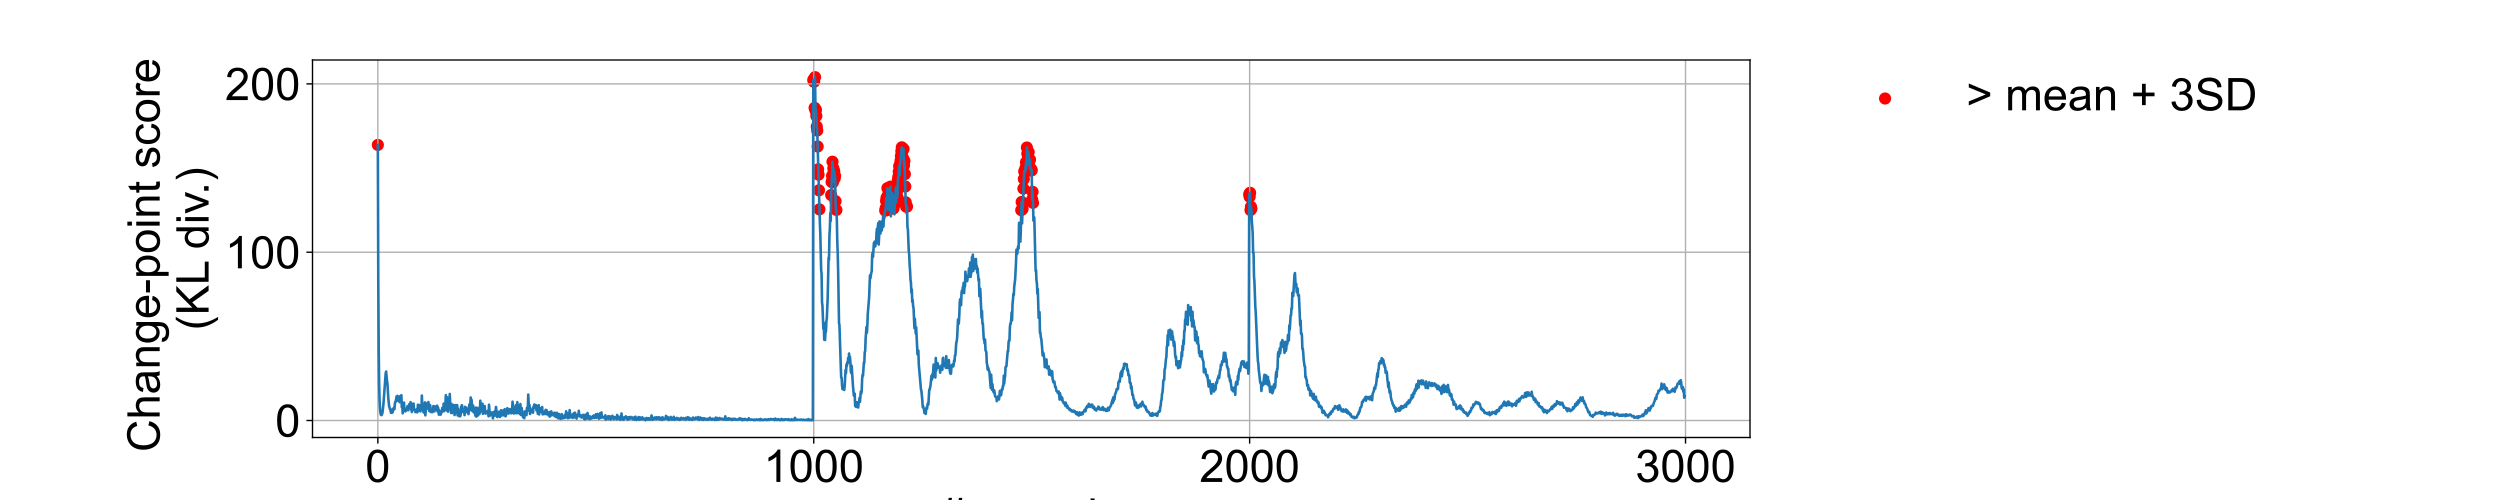 <?xml version="1.0" encoding="utf-8" standalone="no"?>
<!DOCTYPE svg PUBLIC "-//W3C//DTD SVG 1.1//EN"
  "http://www.w3.org/Graphics/SVG/1.1/DTD/svg11.dtd">
<!-- Created with matplotlib (https://matplotlib.org/) -->
<svg height="288pt" version="1.1" viewBox="0 0 1440 288" width="1440pt" xmlns="http://www.w3.org/2000/svg" xmlns:xlink="http://www.w3.org/1999/xlink">
 <defs>
  <style type="text/css">
*{stroke-linecap:butt;stroke-linejoin:round;}
  </style>
 </defs>
 <g id="figure_1">
  <g id="patch_1">
   <path d="M 0 288 
L 1440 288 
L 1440 0 
L 0 0 
z
" style="fill:#ffffff;"/>
  </g>
  <g id="axes_1">
   <g id="patch_2">
    <path d="M 180 252 
L 1008 252 
L 1008 34.56 
L 180 34.56 
z
" style="fill:#ffffff;"/>
   </g>
   <g id="PathCollection_1">
    <defs>
     <path d="M 0 3 
C 0.796 3 1.559 2.684 2.121 2.121 
C 2.684 1.559 3 0.796 3 0 
C 3 -0.796 2.684 -1.559 2.121 -2.121 
C 1.559 -2.684 0.796 -3 0 -3 
C -0.796 -3 -1.559 -2.684 -2.121 -2.121 
C -2.684 -1.559 -3 -0.796 -3 0 
C -3 0.796 -2.684 1.559 -2.121 2.121 
C -1.559 2.684 -0.796 3 0 3 
z
" id="mddce25ff43" style="stroke:#ff0000;"/>
    </defs>
    <g clip-path="url(#pa3f40f27ab)">
     <use style="fill:#ff0000;stroke:#ff0000;" x="217.636" xlink:href="#mddce25ff43" y="83.476"/>
     <use style="fill:#ff0000;stroke:#ff0000;" x="468.462" xlink:href="#mddce25ff43" y="45.943"/>
     <use style="fill:#ff0000;stroke:#ff0000;" x="468.713" xlink:href="#mddce25ff43" y="46.939"/>
     <use style="fill:#ff0000;stroke:#ff0000;" x="468.964" xlink:href="#mddce25ff43" y="47.08"/>
     <use style="fill:#ff0000;stroke:#ff0000;" x="469.215" xlink:href="#mddce25ff43" y="62.105"/>
     <use style="fill:#ff0000;stroke:#ff0000;" x="469.466" xlink:href="#mddce25ff43" y="44.444"/>
     <use style="fill:#ff0000;stroke:#ff0000;" x="469.717" xlink:href="#mddce25ff43" y="63.62"/>
     <use style="fill:#ff0000;stroke:#ff0000;" x="469.968" xlink:href="#mddce25ff43" y="63.263"/>
     <use style="fill:#ff0000;stroke:#ff0000;" x="470.219" xlink:href="#mddce25ff43" y="66.819"/>
     <use style="fill:#ff0000;stroke:#ff0000;" x="470.47" xlink:href="#mddce25ff43" y="72.937"/>
     <use style="fill:#ff0000;stroke:#ff0000;" x="470.721" xlink:href="#mddce25ff43" y="75.175"/>
     <use style="fill:#ff0000;stroke:#ff0000;" x="470.973" xlink:href="#mddce25ff43" y="84.389"/>
     <use style="fill:#ff0000;stroke:#ff0000;" x="471.224" xlink:href="#mddce25ff43" y="97.539"/>
     <use style="fill:#ff0000;stroke:#ff0000;" x="471.475" xlink:href="#mddce25ff43" y="100.609"/>
     <use style="fill:#ff0000;stroke:#ff0000;" x="471.726" xlink:href="#mddce25ff43" y="109.61"/>
     <use style="fill:#ff0000;stroke:#ff0000;" x="471.977" xlink:href="#mddce25ff43" y="120.587"/>
     <use style="fill:#ff0000;stroke:#ff0000;" x="478.756" xlink:href="#mddce25ff43" y="112.335"/>
     <use style="fill:#ff0000;stroke:#ff0000;" x="479.007" xlink:href="#mddce25ff43" y="104.785"/>
     <use style="fill:#ff0000;stroke:#ff0000;" x="479.258" xlink:href="#mddce25ff43" y="101.287"/>
     <use style="fill:#ff0000;stroke:#ff0000;" x="479.509" xlink:href="#mddce25ff43" y="93.147"/>
     <use style="fill:#ff0000;stroke:#ff0000;" x="479.76" xlink:href="#mddce25ff43" y="105.05"/>
     <use style="fill:#ff0000;stroke:#ff0000;" x="480.011" xlink:href="#mddce25ff43" y="96.922"/>
     <use style="fill:#ff0000;stroke:#ff0000;" x="480.262" xlink:href="#mddce25ff43" y="98.758"/>
     <use style="fill:#ff0000;stroke:#ff0000;" x="480.513" xlink:href="#mddce25ff43" y="98.777"/>
     <use style="fill:#ff0000;stroke:#ff0000;" x="480.765" xlink:href="#mddce25ff43" y="102.761"/>
     <use style="fill:#ff0000;stroke:#ff0000;" x="481.016" xlink:href="#mddce25ff43" y="101.296"/>
     <use style="fill:#ff0000;stroke:#ff0000;" x="481.267" xlink:href="#mddce25ff43" y="115.856"/>
     <use style="fill:#ff0000;stroke:#ff0000;" x="481.769" xlink:href="#mddce25ff43" y="120.935"/>
     <use style="fill:#ff0000;stroke:#ff0000;" x="509.889" xlink:href="#mddce25ff43" y="121.341"/>
     <use style="fill:#ff0000;stroke:#ff0000;" x="510.14" xlink:href="#mddce25ff43" y="119.904"/>
     <use style="fill:#ff0000;stroke:#ff0000;" x="510.392" xlink:href="#mddce25ff43" y="115.799"/>
     <use style="fill:#ff0000;stroke:#ff0000;" x="510.643" xlink:href="#mddce25ff43" y="113.9"/>
     <use style="fill:#ff0000;stroke:#ff0000;" x="510.894" xlink:href="#mddce25ff43" y="115.424"/>
     <use style="fill:#ff0000;stroke:#ff0000;" x="511.145" xlink:href="#mddce25ff43" y="108.375"/>
     <use style="fill:#ff0000;stroke:#ff0000;" x="511.396" xlink:href="#mddce25ff43" y="112.628"/>
     <use style="fill:#ff0000;stroke:#ff0000;" x="511.647" xlink:href="#mddce25ff43" y="120.866"/>
     <use style="fill:#ff0000;stroke:#ff0000;" x="511.898" xlink:href="#mddce25ff43" y="111.953"/>
     <use style="fill:#ff0000;stroke:#ff0000;" x="512.149" xlink:href="#mddce25ff43" y="112.54"/>
     <use style="fill:#ff0000;stroke:#ff0000;" x="512.4" xlink:href="#mddce25ff43" y="118.515"/>
     <use style="fill:#ff0000;stroke:#ff0000;" x="512.651" xlink:href="#mddce25ff43" y="109.207"/>
     <use style="fill:#ff0000;stroke:#ff0000;" x="512.902" xlink:href="#mddce25ff43" y="107.501"/>
     <use style="fill:#ff0000;stroke:#ff0000;" x="513.404" xlink:href="#mddce25ff43" y="114.813"/>
     <use style="fill:#ff0000;stroke:#ff0000;" x="513.907" xlink:href="#mddce25ff43" y="111.295"/>
     <use style="fill:#ff0000;stroke:#ff0000;" x="514.158" xlink:href="#mddce25ff43" y="118.045"/>
     <use style="fill:#ff0000;stroke:#ff0000;" x="514.409" xlink:href="#mddce25ff43" y="114.093"/>
     <use style="fill:#ff0000;stroke:#ff0000;" x="514.66" xlink:href="#mddce25ff43" y="120.077"/>
     <use style="fill:#ff0000;stroke:#ff0000;" x="514.911" xlink:href="#mddce25ff43" y="112.635"/>
     <use style="fill:#ff0000;stroke:#ff0000;" x="515.413" xlink:href="#mddce25ff43" y="116.012"/>
     <use style="fill:#ff0000;stroke:#ff0000;" x="515.664" xlink:href="#mddce25ff43" y="116.179"/>
     <use style="fill:#ff0000;stroke:#ff0000;" x="515.915" xlink:href="#mddce25ff43" y="108.091"/>
     <use style="fill:#ff0000;stroke:#ff0000;" x="516.166" xlink:href="#mddce25ff43" y="116.758"/>
     <use style="fill:#ff0000;stroke:#ff0000;" x="516.417" xlink:href="#mddce25ff43" y="108.716"/>
     <use style="fill:#ff0000;stroke:#ff0000;" x="516.668" xlink:href="#mddce25ff43" y="110.25"/>
     <use style="fill:#ff0000;stroke:#ff0000;" x="516.92" xlink:href="#mddce25ff43" y="113.581"/>
     <use style="fill:#ff0000;stroke:#ff0000;" x="517.171" xlink:href="#mddce25ff43" y="103.88"/>
     <use style="fill:#ff0000;stroke:#ff0000;" x="517.422" xlink:href="#mddce25ff43" y="101.937"/>
     <use style="fill:#ff0000;stroke:#ff0000;" x="517.673" xlink:href="#mddce25ff43" y="98.946"/>
     <use style="fill:#ff0000;stroke:#ff0000;" x="517.924" xlink:href="#mddce25ff43" y="95.707"/>
     <use style="fill:#ff0000;stroke:#ff0000;" x="518.175" xlink:href="#mddce25ff43" y="101.002"/>
     <use style="fill:#ff0000;stroke:#ff0000;" x="518.426" xlink:href="#mddce25ff43" y="95.25"/>
     <use style="fill:#ff0000;stroke:#ff0000;" x="518.677" xlink:href="#mddce25ff43" y="92.721"/>
     <use style="fill:#ff0000;stroke:#ff0000;" x="518.928" xlink:href="#mddce25ff43" y="89.916"/>
     <use style="fill:#ff0000;stroke:#ff0000;" x="519.179" xlink:href="#mddce25ff43" y="87.093"/>
     <use style="fill:#ff0000;stroke:#ff0000;" x="519.43" xlink:href="#mddce25ff43" y="84.862"/>
     <use style="fill:#ff0000;stroke:#ff0000;" x="519.681" xlink:href="#mddce25ff43" y="87.276"/>
     <use style="fill:#ff0000;stroke:#ff0000;" x="519.932" xlink:href="#mddce25ff43" y="86.007"/>
     <use style="fill:#ff0000;stroke:#ff0000;" x="520.184" xlink:href="#mddce25ff43" y="91.138"/>
     <use style="fill:#ff0000;stroke:#ff0000;" x="520.435" xlink:href="#mddce25ff43" y="85.812"/>
     <use style="fill:#ff0000;stroke:#ff0000;" x="520.686" xlink:href="#mddce25ff43" y="95.314"/>
     <use style="fill:#ff0000;stroke:#ff0000;" x="520.937" xlink:href="#mddce25ff43" y="92.713"/>
     <use style="fill:#ff0000;stroke:#ff0000;" x="521.188" xlink:href="#mddce25ff43" y="100.313"/>
     <use style="fill:#ff0000;stroke:#ff0000;" x="521.439" xlink:href="#mddce25ff43" y="107.436"/>
     <use style="fill:#ff0000;stroke:#ff0000;" x="521.69" xlink:href="#mddce25ff43" y="116.499"/>
     <use style="fill:#ff0000;stroke:#ff0000;" x="521.941" xlink:href="#mddce25ff43" y="119.031"/>
     <use style="fill:#ff0000;stroke:#ff0000;" x="522.443" xlink:href="#mddce25ff43" y="118.99"/>
     <use style="fill:#ff0000;stroke:#ff0000;" x="588.225" xlink:href="#mddce25ff43" y="121.042"/>
     <use style="fill:#ff0000;stroke:#ff0000;" x="588.476" xlink:href="#mddce25ff43" y="116.341"/>
     <use style="fill:#ff0000;stroke:#ff0000;" x="588.978" xlink:href="#mddce25ff43" y="120.38"/>
     <use style="fill:#ff0000;stroke:#ff0000;" x="589.23" xlink:href="#mddce25ff43" y="117.422"/>
     <use style="fill:#ff0000;stroke:#ff0000;" x="589.481" xlink:href="#mddce25ff43" y="108.629"/>
     <use style="fill:#ff0000;stroke:#ff0000;" x="589.732" xlink:href="#mddce25ff43" y="103.136"/>
     <use style="fill:#ff0000;stroke:#ff0000;" x="589.983" xlink:href="#mddce25ff43" y="98.646"/>
     <use style="fill:#ff0000;stroke:#ff0000;" x="590.234" xlink:href="#mddce25ff43" y="99.28"/>
     <use style="fill:#ff0000;stroke:#ff0000;" x="590.485" xlink:href="#mddce25ff43" y="99.129"/>
     <use style="fill:#ff0000;stroke:#ff0000;" x="590.736" xlink:href="#mddce25ff43" y="96.633"/>
     <use style="fill:#ff0000;stroke:#ff0000;" x="590.987" xlink:href="#mddce25ff43" y="93.454"/>
     <use style="fill:#ff0000;stroke:#ff0000;" x="591.238" xlink:href="#mddce25ff43" y="97.248"/>
     <use style="fill:#ff0000;stroke:#ff0000;" x="591.489" xlink:href="#mddce25ff43" y="84.973"/>
     <use style="fill:#ff0000;stroke:#ff0000;" x="591.74" xlink:href="#mddce25ff43" y="88.522"/>
     <use style="fill:#ff0000;stroke:#ff0000;" x="591.991" xlink:href="#mddce25ff43" y="92.076"/>
     <use style="fill:#ff0000;stroke:#ff0000;" x="592.242" xlink:href="#mddce25ff43" y="93.953"/>
     <use style="fill:#ff0000;stroke:#ff0000;" x="592.494" xlink:href="#mddce25ff43" y="87.621"/>
     <use style="fill:#ff0000;stroke:#ff0000;" x="592.745" xlink:href="#mddce25ff43" y="95.054"/>
     <use style="fill:#ff0000;stroke:#ff0000;" x="592.996" xlink:href="#mddce25ff43" y="91.972"/>
     <use style="fill:#ff0000;stroke:#ff0000;" x="593.247" xlink:href="#mddce25ff43" y="91.928"/>
     <use style="fill:#ff0000;stroke:#ff0000;" x="593.498" xlink:href="#mddce25ff43" y="96.987"/>
     <use style="fill:#ff0000;stroke:#ff0000;" x="593.749" xlink:href="#mddce25ff43" y="98.172"/>
     <use style="fill:#ff0000;stroke:#ff0000;" x="594" xlink:href="#mddce25ff43" y="97.538"/>
     <use style="fill:#ff0000;stroke:#ff0000;" x="594.251" xlink:href="#mddce25ff43" y="98.12"/>
     <use style="fill:#ff0000;stroke:#ff0000;" x="594.502" xlink:href="#mddce25ff43" y="114.913"/>
     <use style="fill:#ff0000;stroke:#ff0000;" x="594.753" xlink:href="#mddce25ff43" y="110.476"/>
     <use style="fill:#ff0000;stroke:#ff0000;" x="595.004" xlink:href="#mddce25ff43" y="116.829"/>
     <use style="fill:#ff0000;stroke:#ff0000;" x="719.538" xlink:href="#mddce25ff43" y="111.9"/>
     <use style="fill:#ff0000;stroke:#ff0000;" x="719.789" xlink:href="#mddce25ff43" y="113.343"/>
     <use style="fill:#ff0000;stroke:#ff0000;" x="720.04" xlink:href="#mddce25ff43" y="111.064"/>
     <use style="fill:#ff0000;stroke:#ff0000;" x="720.291" xlink:href="#mddce25ff43" y="121.018"/>
     <use style="fill:#ff0000;stroke:#ff0000;" x="720.543" xlink:href="#mddce25ff43" y="119.089"/>
     <use style="fill:#ff0000;stroke:#ff0000;" x="720.794" xlink:href="#mddce25ff43" y="120.217"/>
    </g>
   </g>
   <g id="matplotlib.axis_1">
    <g id="xtick_1">
     <g id="line2d_1">
      <path clip-path="url(#pa3f40f27ab)" d="M 217.636 252 
L 217.636 34.56 
" style="fill:none;stroke:#b0b0b0;stroke-linecap:square;stroke-width:0.8;"/>
     </g>
     <g id="line2d_2">
      <defs>
       <path d="M 0 0 
L 0 3.5 
" id="m118a7a060f" style="stroke:#000000;stroke-width:0.8;"/>
      </defs>
      <g>
       <use style="stroke:#000000;stroke-width:0.8;" x="217.636" xlink:href="#m118a7a060f" y="252"/>
      </g>
     </g>
     <g id="text_1">
      <!-- 0 -->
      <defs>
       <path d="M 4.156 35.297 
Q 4.156 48 6.766 55.734 
Q 9.375 63.484 14.516 67.672 
Q 19.672 71.875 27.484 71.875 
Q 33.25 71.875 37.594 69.547 
Q 41.938 67.234 44.766 62.859 
Q 47.609 58.5 49.219 52.219 
Q 50.828 45.953 50.828 35.297 
Q 50.828 22.703 48.234 14.969 
Q 45.656 7.234 40.5 3 
Q 35.359 -1.219 27.484 -1.219 
Q 17.141 -1.219 11.234 6.203 
Q 4.156 15.141 4.156 35.297 
z
M 13.188 35.297 
Q 13.188 17.672 17.312 11.828 
Q 21.438 6 27.484 6 
Q 33.547 6 37.672 11.859 
Q 41.797 17.719 41.797 35.297 
Q 41.797 52.984 37.672 58.781 
Q 33.547 64.594 27.391 64.594 
Q 21.344 64.594 17.719 59.469 
Q 13.188 52.938 13.188 35.297 
z
" id="ArialMT-48"/>
      </defs>
      <g transform="translate(210.407 277.61)scale(0.26 -0.26)">
       <use xlink:href="#ArialMT-48"/>
      </g>
     </g>
    </g>
    <g id="xtick_2">
     <g id="line2d_3">
      <path clip-path="url(#pa3f40f27ab)" d="M 468.713 252 
L 468.713 34.56 
" style="fill:none;stroke:#b0b0b0;stroke-linecap:square;stroke-width:0.8;"/>
     </g>
     <g id="line2d_4">
      <g>
       <use style="stroke:#000000;stroke-width:0.8;" x="468.713" xlink:href="#m118a7a060f" y="252"/>
      </g>
     </g>
     <g id="text_2">
      <!-- 1000 -->
      <defs>
       <path d="M 37.25 0 
L 28.469 0 
L 28.469 56 
Q 25.297 52.984 20.141 49.953 
Q 14.984 46.922 10.891 45.406 
L 10.891 53.906 
Q 18.266 57.375 23.781 62.297 
Q 29.297 67.234 31.594 71.875 
L 37.25 71.875 
z
" id="ArialMT-49"/>
      </defs>
      <g transform="translate(439.796 277.61)scale(0.26 -0.26)">
       <use xlink:href="#ArialMT-49"/>
       <use x="55.615" xlink:href="#ArialMT-48"/>
       <use x="111.23" xlink:href="#ArialMT-48"/>
       <use x="166.846" xlink:href="#ArialMT-48"/>
      </g>
     </g>
    </g>
    <g id="xtick_3">
     <g id="line2d_5">
      <path clip-path="url(#pa3f40f27ab)" d="M 719.789 252 
L 719.789 34.56 
" style="fill:none;stroke:#b0b0b0;stroke-linecap:square;stroke-width:0.8;"/>
     </g>
     <g id="line2d_6">
      <g>
       <use style="stroke:#000000;stroke-width:0.8;" x="719.789" xlink:href="#m118a7a060f" y="252"/>
      </g>
     </g>
     <g id="text_3">
      <!-- 2000 -->
      <defs>
       <path d="M 50.344 8.453 
L 50.344 0 
L 3.031 0 
Q 2.938 3.172 4.047 6.109 
Q 5.859 10.938 9.828 15.625 
Q 13.812 20.312 21.344 26.469 
Q 33.016 36.031 37.109 41.625 
Q 41.219 47.219 41.219 52.203 
Q 41.219 57.422 37.469 61 
Q 33.734 64.594 27.734 64.594 
Q 21.391 64.594 17.578 60.781 
Q 13.766 56.984 13.719 50.25 
L 4.688 51.172 
Q 5.609 61.281 11.656 66.578 
Q 17.719 71.875 27.938 71.875 
Q 38.234 71.875 44.234 66.156 
Q 50.25 60.453 50.25 52 
Q 50.25 47.703 48.484 43.547 
Q 46.734 39.406 42.656 34.812 
Q 38.578 30.219 29.109 22.219 
Q 21.188 15.578 18.938 13.203 
Q 16.703 10.844 15.234 8.453 
z
" id="ArialMT-50"/>
      </defs>
      <g transform="translate(690.872 277.61)scale(0.26 -0.26)">
       <use xlink:href="#ArialMT-50"/>
       <use x="55.615" xlink:href="#ArialMT-48"/>
       <use x="111.23" xlink:href="#ArialMT-48"/>
       <use x="166.846" xlink:href="#ArialMT-48"/>
      </g>
     </g>
    </g>
    <g id="xtick_4">
     <g id="line2d_7">
      <path clip-path="url(#pa3f40f27ab)" d="M 970.866 252 
L 970.866 34.56 
" style="fill:none;stroke:#b0b0b0;stroke-linecap:square;stroke-width:0.8;"/>
     </g>
     <g id="line2d_8">
      <g>
       <use style="stroke:#000000;stroke-width:0.8;" x="970.866" xlink:href="#m118a7a060f" y="252"/>
      </g>
     </g>
     <g id="text_4">
      <!-- 3000 -->
      <defs>
       <path d="M 4.203 18.891 
L 12.984 20.062 
Q 14.5 12.594 18.141 9.297 
Q 21.781 6 27 6 
Q 33.203 6 37.469 10.297 
Q 41.75 14.594 41.75 20.953 
Q 41.75 27 37.797 30.922 
Q 33.844 34.859 27.734 34.859 
Q 25.25 34.859 21.531 33.891 
L 22.516 41.609 
Q 23.391 41.5 23.922 41.5 
Q 29.547 41.5 34.031 44.422 
Q 38.531 47.359 38.531 53.469 
Q 38.531 58.297 35.25 61.469 
Q 31.984 64.656 26.812 64.656 
Q 21.688 64.656 18.266 61.422 
Q 14.844 58.203 13.875 51.766 
L 5.078 53.328 
Q 6.688 62.156 12.391 67.016 
Q 18.109 71.875 26.609 71.875 
Q 32.469 71.875 37.391 69.359 
Q 42.328 66.844 44.938 62.5 
Q 47.562 58.156 47.562 53.266 
Q 47.562 48.641 45.062 44.828 
Q 42.578 41.016 37.703 38.766 
Q 44.047 37.312 47.562 32.688 
Q 51.078 28.078 51.078 21.141 
Q 51.078 11.766 44.234 5.25 
Q 37.406 -1.266 26.953 -1.266 
Q 17.531 -1.266 11.297 4.344 
Q 5.078 9.969 4.203 18.891 
z
" id="ArialMT-51"/>
      </defs>
      <g transform="translate(941.949 277.61)scale(0.26 -0.26)">
       <use xlink:href="#ArialMT-51"/>
       <use x="55.615" xlink:href="#ArialMT-48"/>
       <use x="111.23" xlink:href="#ArialMT-48"/>
       <use x="166.846" xlink:href="#ArialMT-48"/>
      </g>
     </g>
    </g>
    <g id="text_5">
     <!-- # sample -->
     <defs>
      <path d="M 5.031 -1.219 
L 9.281 19.578 
L 1.031 19.578 
L 1.031 26.859 
L 10.75 26.859 
L 14.359 44.578 
L 1.031 44.578 
L 1.031 51.859 
L 15.828 51.859 
L 20.062 72.797 
L 27.391 72.797 
L 23.141 51.859 
L 38.531 51.859 
L 42.781 72.797 
L 50.141 72.797 
L 45.906 51.859 
L 54.344 51.859 
L 54.344 44.578 
L 44.438 44.578 
L 40.766 26.859 
L 54.344 26.859 
L 54.344 19.578 
L 39.312 19.578 
L 35.062 -1.219 
L 27.734 -1.219 
L 31.938 19.578 
L 16.609 19.578 
L 12.359 -1.219 
z
M 18.062 26.859 
L 33.406 26.859 
L 37.062 44.578 
L 21.688 44.578 
z
" id="ArialMT-35"/>
      <path id="ArialMT-32"/>
      <path d="M 3.078 15.484 
L 11.766 16.844 
Q 12.5 11.625 15.844 8.844 
Q 19.188 6.062 25.203 6.062 
Q 31.25 6.062 34.172 8.516 
Q 37.109 10.984 37.109 14.312 
Q 37.109 17.281 34.516 19 
Q 32.719 20.172 25.531 21.969 
Q 15.875 24.422 12.141 26.203 
Q 8.406 27.984 6.469 31.125 
Q 4.547 34.281 4.547 38.094 
Q 4.547 41.547 6.125 44.5 
Q 7.719 47.469 10.453 49.422 
Q 12.5 50.922 16.031 51.969 
Q 19.578 53.031 23.641 53.031 
Q 29.734 53.031 34.344 51.266 
Q 38.969 49.516 41.156 46.5 
Q 43.359 43.5 44.188 38.484 
L 35.594 37.312 
Q 35.016 41.312 32.203 43.547 
Q 29.391 45.797 24.266 45.797 
Q 18.219 45.797 15.625 43.797 
Q 13.031 41.797 13.031 39.109 
Q 13.031 37.406 14.109 36.031 
Q 15.188 34.625 17.484 33.688 
Q 18.797 33.203 25.25 31.453 
Q 34.578 28.953 38.25 27.359 
Q 41.938 25.781 44.031 22.75 
Q 46.141 19.734 46.141 15.234 
Q 46.141 10.844 43.578 6.953 
Q 41.016 3.078 36.172 0.953 
Q 31.344 -1.172 25.25 -1.172 
Q 15.141 -1.172 9.844 3.031 
Q 4.547 7.234 3.078 15.484 
z
" id="ArialMT-115"/>
      <path d="M 40.438 6.391 
Q 35.547 2.25 31.031 0.531 
Q 26.516 -1.172 21.344 -1.172 
Q 12.797 -1.172 8.203 3 
Q 3.609 7.172 3.609 13.672 
Q 3.609 17.484 5.344 20.625 
Q 7.078 23.781 9.891 25.688 
Q 12.703 27.594 16.219 28.562 
Q 18.797 29.25 24.031 29.891 
Q 34.672 31.156 39.703 32.906 
Q 39.75 34.719 39.75 35.203 
Q 39.75 40.578 37.25 42.781 
Q 33.891 45.75 27.25 45.75 
Q 21.047 45.75 18.094 43.578 
Q 15.141 41.406 13.719 35.891 
L 5.125 37.062 
Q 6.297 42.578 8.984 45.969 
Q 11.672 49.359 16.75 51.188 
Q 21.828 53.031 28.516 53.031 
Q 35.156 53.031 39.297 51.469 
Q 43.453 49.906 45.406 47.531 
Q 47.359 45.172 48.141 41.547 
Q 48.578 39.312 48.578 33.453 
L 48.578 21.734 
Q 48.578 9.469 49.141 6.219 
Q 49.703 2.984 51.375 0 
L 42.188 0 
Q 40.828 2.734 40.438 6.391 
z
M 39.703 26.031 
Q 34.906 24.078 25.344 22.703 
Q 19.922 21.922 17.672 20.938 
Q 15.438 19.969 14.203 18.094 
Q 12.984 16.219 12.984 13.922 
Q 12.984 10.406 15.641 8.062 
Q 18.312 5.719 23.438 5.719 
Q 28.516 5.719 32.469 7.938 
Q 36.422 10.156 38.281 14.016 
Q 39.703 17 39.703 22.797 
z
" id="ArialMT-97"/>
      <path d="M 6.594 0 
L 6.594 51.859 
L 14.453 51.859 
L 14.453 44.578 
Q 16.891 48.391 20.938 50.703 
Q 25 53.031 30.172 53.031 
Q 35.938 53.031 39.625 50.641 
Q 43.312 48.25 44.828 43.953 
Q 50.984 53.031 60.844 53.031 
Q 68.562 53.031 72.703 48.75 
Q 76.859 44.484 76.859 35.594 
L 76.859 0 
L 68.109 0 
L 68.109 32.672 
Q 68.109 37.938 67.25 40.25 
Q 66.406 42.578 64.156 43.984 
Q 61.922 45.406 58.891 45.406 
Q 53.422 45.406 49.797 41.766 
Q 46.188 38.141 46.188 30.125 
L 46.188 0 
L 37.406 0 
L 37.406 33.688 
Q 37.406 39.547 35.25 42.469 
Q 33.109 45.406 28.219 45.406 
Q 24.516 45.406 21.359 43.453 
Q 18.219 41.5 16.797 37.734 
Q 15.375 33.984 15.375 26.906 
L 15.375 0 
z
" id="ArialMT-109"/>
      <path d="M 6.594 -19.875 
L 6.594 51.859 
L 14.594 51.859 
L 14.594 45.125 
Q 17.438 49.078 21 51.047 
Q 24.562 53.031 29.641 53.031 
Q 36.281 53.031 41.359 49.609 
Q 46.438 46.188 49.016 39.953 
Q 51.609 33.734 51.609 26.312 
Q 51.609 18.359 48.75 11.984 
Q 45.906 5.609 40.453 2.219 
Q 35.016 -1.172 29 -1.172 
Q 24.609 -1.172 21.109 0.688 
Q 17.625 2.547 15.375 5.375 
L 15.375 -19.875 
z
M 14.547 25.641 
Q 14.547 15.625 18.594 10.844 
Q 22.656 6.062 28.422 6.062 
Q 34.281 6.062 38.453 11.016 
Q 42.625 15.969 42.625 26.375 
Q 42.625 36.281 38.547 41.203 
Q 34.469 46.141 28.812 46.141 
Q 23.188 46.141 18.859 40.891 
Q 14.547 35.641 14.547 25.641 
z
" id="ArialMT-112"/>
      <path d="M 6.391 0 
L 6.391 71.578 
L 15.188 71.578 
L 15.188 0 
z
" id="ArialMT-108"/>
      <path d="M 42.094 16.703 
L 51.172 15.578 
Q 49.031 7.625 43.219 3.219 
Q 37.406 -1.172 28.375 -1.172 
Q 17 -1.172 10.328 5.828 
Q 3.656 12.844 3.656 25.484 
Q 3.656 38.578 10.391 45.797 
Q 17.141 53.031 27.875 53.031 
Q 38.281 53.031 44.875 45.953 
Q 51.469 38.875 51.469 26.031 
Q 51.469 25.25 51.422 23.688 
L 12.75 23.688 
Q 13.234 15.141 17.578 10.594 
Q 21.922 6.062 28.422 6.062 
Q 33.25 6.062 36.672 8.594 
Q 40.094 11.141 42.094 16.703 
z
M 13.234 30.906 
L 42.188 30.906 
Q 41.609 37.453 38.875 40.719 
Q 34.672 45.797 27.984 45.797 
Q 21.922 45.797 17.797 41.75 
Q 13.672 37.703 13.234 30.906 
z
" id="ArialMT-101"/>
     </defs>
     <g transform="translate(541.255 305.705)scale(0.26 -0.26)">
      <use xlink:href="#ArialMT-35"/>
      <use x="55.615" xlink:href="#ArialMT-32"/>
      <use x="83.398" xlink:href="#ArialMT-115"/>
      <use x="133.398" xlink:href="#ArialMT-97"/>
      <use x="189.014" xlink:href="#ArialMT-109"/>
      <use x="272.314" xlink:href="#ArialMT-112"/>
      <use x="327.93" xlink:href="#ArialMT-108"/>
      <use x="350.146" xlink:href="#ArialMT-101"/>
     </g>
    </g>
   </g>
   <g id="matplotlib.axis_2">
    <g id="ytick_1">
     <g id="line2d_9">
      <path clip-path="url(#pa3f40f27ab)" d="M 180 242.217 
L 1008 242.217 
" style="fill:none;stroke:#b0b0b0;stroke-linecap:square;stroke-width:0.8;"/>
     </g>
     <g id="line2d_10">
      <defs>
       <path d="M 0 0 
L -3.5 0 
" id="m21bfc2c6ff" style="stroke:#000000;stroke-width:0.8;"/>
      </defs>
      <g>
       <use style="stroke:#000000;stroke-width:0.8;" x="180" xlink:href="#m21bfc2c6ff" y="242.217"/>
      </g>
     </g>
     <g id="text_6">
      <!-- 0 -->
      <g transform="translate(158.542 251.522)scale(0.26 -0.26)">
       <use xlink:href="#ArialMT-48"/>
      </g>
     </g>
    </g>
    <g id="ytick_2">
     <g id="line2d_11">
      <path clip-path="url(#pa3f40f27ab)" d="M 180 145.271 
L 1008 145.271 
" style="fill:none;stroke:#b0b0b0;stroke-linecap:square;stroke-width:0.8;"/>
     </g>
     <g id="line2d_12">
      <g>
       <use style="stroke:#000000;stroke-width:0.8;" x="180" xlink:href="#m21bfc2c6ff" y="145.271"/>
      </g>
     </g>
     <g id="text_7">
      <!-- 100 -->
      <g transform="translate(129.625 154.576)scale(0.26 -0.26)">
       <use xlink:href="#ArialMT-49"/>
       <use x="55.615" xlink:href="#ArialMT-48"/>
       <use x="111.23" xlink:href="#ArialMT-48"/>
      </g>
     </g>
    </g>
    <g id="ytick_3">
     <g id="line2d_13">
      <path clip-path="url(#pa3f40f27ab)" d="M 180 48.325 
L 1008 48.325 
" style="fill:none;stroke:#b0b0b0;stroke-linecap:square;stroke-width:0.8;"/>
     </g>
     <g id="line2d_14">
      <g>
       <use style="stroke:#000000;stroke-width:0.8;" x="180" xlink:href="#m21bfc2c6ff" y="48.325"/>
      </g>
     </g>
     <g id="text_8">
      <!-- 200 -->
      <g transform="translate(129.625 57.63)scale(0.26 -0.26)">
       <use xlink:href="#ArialMT-50"/>
       <use x="55.615" xlink:href="#ArialMT-48"/>
       <use x="111.23" xlink:href="#ArialMT-48"/>
      </g>
     </g>
    </g>
    <g id="text_9">
     <!-- Change-point score  -->
     <defs>
      <path d="M 58.797 25.094 
L 68.266 22.703 
Q 65.281 11.031 57.547 4.906 
Q 49.812 -1.219 38.625 -1.219 
Q 27.047 -1.219 19.797 3.484 
Q 12.547 8.203 8.766 17.141 
Q 4.984 26.078 4.984 36.328 
Q 4.984 47.516 9.25 55.828 
Q 13.531 64.156 21.406 68.469 
Q 29.297 72.797 38.766 72.797 
Q 49.516 72.797 56.828 67.328 
Q 64.156 61.859 67.047 51.953 
L 57.719 49.75 
Q 55.219 57.562 50.484 61.125 
Q 45.75 64.703 38.578 64.703 
Q 30.328 64.703 24.781 60.734 
Q 19.234 56.781 16.984 50.109 
Q 14.75 43.453 14.75 36.375 
Q 14.75 27.25 17.406 20.438 
Q 20.062 13.625 25.672 10.25 
Q 31.297 6.891 37.844 6.891 
Q 45.797 6.891 51.312 11.469 
Q 56.844 16.062 58.797 25.094 
z
" id="ArialMT-67"/>
      <path d="M 6.594 0 
L 6.594 71.578 
L 15.375 71.578 
L 15.375 45.906 
Q 21.531 53.031 30.906 53.031 
Q 36.672 53.031 40.922 50.75 
Q 45.172 48.484 47 44.484 
Q 48.828 40.484 48.828 32.859 
L 48.828 0 
L 40.047 0 
L 40.047 32.859 
Q 40.047 39.453 37.188 42.453 
Q 34.328 45.453 29.109 45.453 
Q 25.203 45.453 21.75 43.422 
Q 18.312 41.406 16.844 37.938 
Q 15.375 34.469 15.375 28.375 
L 15.375 0 
z
" id="ArialMT-104"/>
      <path d="M 6.594 0 
L 6.594 51.859 
L 14.5 51.859 
L 14.5 44.484 
Q 20.219 53.031 31 53.031 
Q 35.688 53.031 39.625 51.344 
Q 43.562 49.656 45.516 46.922 
Q 47.469 44.188 48.25 40.438 
Q 48.734 37.984 48.734 31.891 
L 48.734 0 
L 39.938 0 
L 39.938 31.547 
Q 39.938 36.922 38.906 39.578 
Q 37.891 42.234 35.281 43.812 
Q 32.672 45.406 29.156 45.406 
Q 23.531 45.406 19.453 41.844 
Q 15.375 38.281 15.375 28.328 
L 15.375 0 
z
" id="ArialMT-110"/>
      <path d="M 4.984 -4.297 
L 13.531 -5.562 
Q 14.062 -9.516 16.5 -11.328 
Q 19.781 -13.766 25.438 -13.766 
Q 31.547 -13.766 34.859 -11.328 
Q 38.188 -8.891 39.359 -4.5 
Q 40.047 -1.812 39.984 6.781 
Q 34.234 0 25.641 0 
Q 14.938 0 9.078 7.719 
Q 3.219 15.438 3.219 26.219 
Q 3.219 33.641 5.906 39.906 
Q 8.594 46.188 13.688 49.609 
Q 18.797 53.031 25.688 53.031 
Q 34.859 53.031 40.828 45.609 
L 40.828 51.859 
L 48.922 51.859 
L 48.922 7.031 
Q 48.922 -5.078 46.453 -10.125 
Q 44 -15.188 38.641 -18.109 
Q 33.297 -21.047 25.484 -21.047 
Q 16.219 -21.047 10.5 -16.875 
Q 4.781 -12.703 4.984 -4.297 
z
M 12.25 26.859 
Q 12.25 16.656 16.297 11.969 
Q 20.359 7.281 26.469 7.281 
Q 32.516 7.281 36.609 11.938 
Q 40.719 16.609 40.719 26.562 
Q 40.719 36.078 36.5 40.906 
Q 32.281 45.75 26.312 45.75 
Q 20.453 45.75 16.344 40.984 
Q 12.25 36.234 12.25 26.859 
z
" id="ArialMT-103"/>
      <path d="M 3.172 21.484 
L 3.172 30.328 
L 30.172 30.328 
L 30.172 21.484 
z
" id="ArialMT-45"/>
      <path d="M 3.328 25.922 
Q 3.328 40.328 11.328 47.266 
Q 18.016 53.031 27.641 53.031 
Q 38.328 53.031 45.109 46.016 
Q 51.906 39.016 51.906 26.656 
Q 51.906 16.656 48.906 10.906 
Q 45.906 5.172 40.156 2 
Q 34.422 -1.172 27.641 -1.172 
Q 16.75 -1.172 10.031 5.812 
Q 3.328 12.797 3.328 25.922 
z
M 12.359 25.922 
Q 12.359 15.969 16.703 11.016 
Q 21.047 6.062 27.641 6.062 
Q 34.188 6.062 38.531 11.031 
Q 42.875 16.016 42.875 26.219 
Q 42.875 35.844 38.5 40.797 
Q 34.125 45.75 27.641 45.75 
Q 21.047 45.75 16.703 40.812 
Q 12.359 35.891 12.359 25.922 
z
" id="ArialMT-111"/>
      <path d="M 6.641 61.469 
L 6.641 71.578 
L 15.438 71.578 
L 15.438 61.469 
z
M 6.641 0 
L 6.641 51.859 
L 15.438 51.859 
L 15.438 0 
z
" id="ArialMT-105"/>
      <path d="M 25.781 7.859 
L 27.047 0.094 
Q 23.344 -0.688 20.406 -0.688 
Q 15.625 -0.688 12.984 0.828 
Q 10.359 2.344 9.281 4.812 
Q 8.203 7.281 8.203 15.188 
L 8.203 45.016 
L 1.766 45.016 
L 1.766 51.859 
L 8.203 51.859 
L 8.203 64.703 
L 16.938 69.969 
L 16.938 51.859 
L 25.781 51.859 
L 25.781 45.016 
L 16.938 45.016 
L 16.938 14.703 
Q 16.938 10.938 17.406 9.859 
Q 17.875 8.797 18.922 8.156 
Q 19.969 7.516 21.922 7.516 
Q 23.391 7.516 25.781 7.859 
z
" id="ArialMT-116"/>
      <path d="M 40.438 19 
L 49.078 17.875 
Q 47.656 8.938 41.812 3.875 
Q 35.984 -1.172 27.484 -1.172 
Q 16.844 -1.172 10.375 5.781 
Q 3.906 12.75 3.906 25.734 
Q 3.906 34.125 6.688 40.422 
Q 9.469 46.734 15.156 49.875 
Q 20.844 53.031 27.547 53.031 
Q 35.984 53.031 41.359 48.75 
Q 46.734 44.484 48.25 36.625 
L 39.703 35.297 
Q 38.484 40.531 35.375 43.156 
Q 32.281 45.797 27.875 45.797 
Q 21.234 45.797 17.078 41.031 
Q 12.938 36.281 12.938 25.984 
Q 12.938 15.531 16.938 10.797 
Q 20.953 6.062 27.391 6.062 
Q 32.562 6.062 36.031 9.234 
Q 39.5 12.406 40.438 19 
z
" id="ArialMT-99"/>
      <path d="M 6.5 0 
L 6.5 51.859 
L 14.406 51.859 
L 14.406 44 
Q 17.438 49.516 20 51.266 
Q 22.562 53.031 25.641 53.031 
Q 30.078 53.031 34.672 50.203 
L 31.641 42.047 
Q 28.422 43.953 25.203 43.953 
Q 22.312 43.953 20.016 42.219 
Q 17.719 40.484 16.75 37.406 
Q 15.281 32.719 15.281 27.156 
L 15.281 0 
z
" id="ArialMT-114"/>
     </defs>
     <g transform="translate(91.968 260.341)rotate(-90)scale(0.26 -0.26)">
      <use xlink:href="#ArialMT-67"/>
      <use x="72.217" xlink:href="#ArialMT-104"/>
      <use x="127.832" xlink:href="#ArialMT-97"/>
      <use x="183.447" xlink:href="#ArialMT-110"/>
      <use x="239.062" xlink:href="#ArialMT-103"/>
      <use x="294.678" xlink:href="#ArialMT-101"/>
      <use x="350.293" xlink:href="#ArialMT-45"/>
      <use x="383.594" xlink:href="#ArialMT-112"/>
      <use x="439.209" xlink:href="#ArialMT-111"/>
      <use x="494.824" xlink:href="#ArialMT-105"/>
      <use x="517.041" xlink:href="#ArialMT-110"/>
      <use x="572.656" xlink:href="#ArialMT-116"/>
      <use x="600.439" xlink:href="#ArialMT-32"/>
      <use x="628.223" xlink:href="#ArialMT-115"/>
      <use x="678.223" xlink:href="#ArialMT-99"/>
      <use x="728.223" xlink:href="#ArialMT-111"/>
      <use x="783.838" xlink:href="#ArialMT-114"/>
      <use x="817.139" xlink:href="#ArialMT-101"/>
      <use x="872.754" xlink:href="#ArialMT-32"/>
     </g>
     <!-- (KL div.) -->
     <defs>
      <path d="M 23.391 -21.047 
Q 16.109 -11.859 11.078 0.438 
Q 6.062 12.75 6.062 25.922 
Q 6.062 37.547 9.812 48.188 
Q 14.203 60.547 23.391 72.797 
L 29.688 72.797 
Q 23.781 62.641 21.875 58.297 
Q 18.891 51.562 17.188 44.234 
Q 15.094 35.109 15.094 25.875 
Q 15.094 2.391 29.688 -21.047 
z
" id="ArialMT-40"/>
      <path d="M 7.328 0 
L 7.328 71.578 
L 16.797 71.578 
L 16.797 36.078 
L 52.344 71.578 
L 65.188 71.578 
L 35.156 42.578 
L 66.5 0 
L 54 0 
L 28.516 36.234 
L 16.797 24.812 
L 16.797 0 
z
" id="ArialMT-75"/>
      <path d="M 7.328 0 
L 7.328 71.578 
L 16.797 71.578 
L 16.797 8.453 
L 52.047 8.453 
L 52.047 0 
z
" id="ArialMT-76"/>
      <path d="M 40.234 0 
L 40.234 6.547 
Q 35.297 -1.172 25.734 -1.172 
Q 19.531 -1.172 14.328 2.25 
Q 9.125 5.672 6.266 11.797 
Q 3.422 17.922 3.422 25.875 
Q 3.422 33.641 6 39.969 
Q 8.594 46.297 13.766 49.656 
Q 18.953 53.031 25.344 53.031 
Q 30.031 53.031 33.688 51.047 
Q 37.359 49.078 39.656 45.906 
L 39.656 71.578 
L 48.391 71.578 
L 48.391 0 
z
M 12.453 25.875 
Q 12.453 15.922 16.641 10.984 
Q 20.844 6.062 26.562 6.062 
Q 32.328 6.062 36.344 10.766 
Q 40.375 15.484 40.375 25.141 
Q 40.375 35.797 36.266 40.766 
Q 32.172 45.75 26.172 45.75 
Q 20.312 45.75 16.375 40.969 
Q 12.453 36.188 12.453 25.875 
z
" id="ArialMT-100"/>
      <path d="M 21 0 
L 1.266 51.859 
L 10.547 51.859 
L 21.688 20.797 
Q 23.484 15.766 25 10.359 
Q 26.172 14.453 28.266 20.219 
L 39.797 51.859 
L 48.828 51.859 
L 29.203 0 
z
" id="ArialMT-118"/>
      <path d="M 9.078 0 
L 9.078 10.016 
L 19.094 10.016 
L 19.094 0 
z
" id="ArialMT-46"/>
      <path d="M 12.359 -21.047 
L 6.062 -21.047 
Q 20.656 2.391 20.656 25.875 
Q 20.656 35.062 18.562 44.094 
Q 16.891 51.422 13.922 58.156 
Q 12.016 62.547 6.062 72.797 
L 12.359 72.797 
Q 21.531 60.547 25.922 48.188 
Q 29.688 37.547 29.688 25.922 
Q 29.688 12.75 24.625 0.438 
Q 19.578 -11.859 12.359 -21.047 
z
" id="ArialMT-41"/>
     </defs>
     <g transform="translate(120.153 190.232)rotate(-90)scale(0.26 -0.26)">
      <use xlink:href="#ArialMT-40"/>
      <use x="33.301" xlink:href="#ArialMT-75"/>
      <use x="100" xlink:href="#ArialMT-76"/>
      <use x="151.865" xlink:href="#ArialMT-32"/>
      <use x="179.648" xlink:href="#ArialMT-100"/>
      <use x="235.264" xlink:href="#ArialMT-105"/>
      <use x="257.48" xlink:href="#ArialMT-118"/>
      <use x="300.105" xlink:href="#ArialMT-46"/>
      <use x="327.889" xlink:href="#ArialMT-41"/>
     </g>
    </g>
   </g>
   <g id="line2d_15">
    <path clip-path="url(#pa3f40f27ab)" d="M 217.636 83.476 
L 217.887 162.204 
L 218.139 201.326 
L 218.39 221.111 
L 218.641 230.907 
L 218.892 235.662 
L 219.143 237.875 
L 219.394 238.956 
L 219.645 239.101 
L 219.896 238.891 
L 220.147 238.256 
L 220.398 237.083 
L 220.9 232.244 
L 222.156 214.994 
L 222.407 214.012 
L 222.909 219.437 
L 223.16 220.978 
L 223.662 229.385 
L 224.164 234.196 
L 224.415 234.854 
L 224.667 235.825 
L 224.918 236.165 
L 225.169 237.763 
L 225.42 236.996 
L 225.671 237.824 
L 225.922 235.812 
L 226.173 237.448 
L 226.675 235.152 
L 226.926 234.77 
L 227.177 235.715 
L 227.428 232.777 
L 227.679 231.459 
L 227.93 231.387 
L 228.433 228.326 
L 228.684 229.169 
L 228.935 228.005 
L 229.186 230.843 
L 229.437 229.936 
L 229.688 230.405 
L 229.939 229.394 
L 230.19 231.691 
L 230.441 228.165 
L 230.943 231.277 
L 231.194 227.649 
L 231.446 234.576 
L 231.697 233.396 
L 231.948 238.063 
L 232.199 235.135 
L 232.45 234.468 
L 232.701 231.902 
L 232.952 236.405 
L 233.203 235.738 
L 233.454 236.973 
L 233.705 235.498 
L 233.956 236.568 
L 234.207 235.283 
L 234.458 235.568 
L 234.71 233.949 
L 234.961 234.637 
L 235.212 236.287 
L 235.714 232.831 
L 235.965 235.167 
L 236.216 235.092 
L 236.467 231.648 
L 236.718 232.455 
L 236.969 236.123 
L 237.22 237.331 
L 237.471 232.555 
L 237.722 233.984 
L 237.974 232.61 
L 238.225 232.464 
L 238.476 236.082 
L 238.727 236.02 
L 238.978 236.404 
L 239.229 237.367 
L 239.731 236.044 
L 239.982 235.711 
L 240.233 237.501 
L 240.484 236.325 
L 240.735 233.106 
L 240.986 236.875 
L 241.238 236.684 
L 241.489 233.345 
L 241.74 235.209 
L 241.991 234.464 
L 242.242 236.909 
L 242.493 233.968 
L 242.744 235.482 
L 242.995 227.845 
L 243.246 234.717 
L 243.497 232.929 
L 243.748 236.109 
L 243.999 237.611 
L 244.25 236.503 
L 244.502 236.21 
L 244.753 231.762 
L 245.004 239.23 
L 245.506 232.319 
L 245.757 233.924 
L 246.008 232.978 
L 246.259 235.222 
L 246.51 235.428 
L 246.761 231.586 
L 247.263 236.745 
L 247.514 233.236 
L 247.766 233.375 
L 248.017 237.261 
L 248.268 236.28 
L 248.519 237.345 
L 248.77 236.791 
L 249.021 237.415 
L 249.272 237.094 
L 249.523 234.053 
L 249.774 233.929 
L 250.025 234.241 
L 250.276 236.958 
L 250.527 234.094 
L 251.03 235.938 
L 251.281 234.823 
L 251.532 235.736 
L 251.783 233.662 
L 252.034 237.04 
L 252.285 234.655 
L 252.536 236.069 
L 252.787 238.861 
L 253.038 236.32 
L 253.289 238.697 
L 253.54 238.151 
L 253.791 238.829 
L 254.294 237.362 
L 254.545 237.066 
L 254.796 234.939 
L 255.047 236.997 
L 255.298 236.531 
L 255.549 232.496 
L 255.8 236.83 
L 256.302 232.212 
L 256.553 232.972 
L 256.804 227.604 
L 257.055 233.781 
L 257.306 236.427 
L 257.558 228.858 
L 257.809 235.119 
L 258.06 237.126 
L 258.562 231.796 
L 258.813 232.436 
L 259.064 226.942 
L 259.315 232.572 
L 259.566 234.517 
L 259.817 237.847 
L 260.068 232.593 
L 260.319 237.933 
L 260.822 236.761 
L 261.073 237.308 
L 261.324 233.242 
L 261.575 234.06 
L 261.826 239.076 
L 262.077 237.785 
L 262.579 233.316 
L 262.83 234.804 
L 263.081 234.595 
L 263.332 233.37 
L 263.583 239.31 
L 263.834 235.293 
L 264.337 239.296 
L 264.588 239.805 
L 264.839 238.657 
L 265.09 239.719 
L 265.341 238.866 
L 265.592 234.239 
L 265.843 237.277 
L 266.094 233.391 
L 266.345 236.32 
L 266.596 237.266 
L 266.847 235.911 
L 267.35 237.015 
L 267.601 239.112 
L 267.852 234.332 
L 268.103 237.406 
L 268.354 234.736 
L 268.605 234.789 
L 269.107 237.287 
L 269.358 237.668 
L 269.609 235.974 
L 269.86 238.539 
L 270.362 232.934 
L 270.613 236.349 
L 270.865 233.614 
L 271.116 228.939 
L 271.367 232.92 
L 271.618 230.285 
L 272.12 236.824 
L 272.371 233.501 
L 272.622 233.942 
L 272.873 237.544 
L 273.124 236.609 
L 273.375 237.775 
L 273.626 237.93 
L 273.877 239.482 
L 274.129 234.779 
L 274.38 239.967 
L 274.631 239.011 
L 274.882 239.426 
L 275.133 234.947 
L 275.384 239.272 
L 275.635 235.293 
L 275.886 235.249 
L 276.137 238.409 
L 276.388 237.67 
L 276.639 230.809 
L 276.89 235.626 
L 277.141 232.691 
L 277.393 235.974 
L 277.644 236.912 
L 277.895 232.509 
L 278.146 238.376 
L 278.397 237.416 
L 278.648 237.548 
L 278.899 237.444 
L 279.15 233.837 
L 279.401 236.668 
L 279.652 238.212 
L 279.903 237.708 
L 280.154 237.573 
L 280.405 237.949 
L 280.657 238.026 
L 280.908 236.632 
L 281.159 237.862 
L 281.41 239.78 
L 281.661 233.137 
L 282.163 239.433 
L 282.414 237.403 
L 282.665 238.087 
L 282.916 237.895 
L 283.167 238.103 
L 283.418 237.546 
L 283.921 240.978 
L 284.172 238.589 
L 284.423 238.722 
L 284.674 237.153 
L 284.925 236.985 
L 285.176 239.413 
L 285.427 237.756 
L 285.678 234.402 
L 286.431 240.208 
L 286.682 238.588 
L 286.933 239.391 
L 287.185 237.228 
L 287.436 239.676 
L 287.687 238.567 
L 287.938 240.195 
L 288.44 236.47 
L 288.691 236.304 
L 288.942 239.405 
L 289.193 237.669 
L 289.444 239.07 
L 289.695 238.08 
L 289.946 236.445 
L 290.197 237.152 
L 290.449 239.319 
L 290.7 235.68 
L 290.951 236.983 
L 291.202 239.776 
L 291.453 239.374 
L 291.704 236.157 
L 291.955 237.856 
L 292.206 235.097 
L 292.457 235.807 
L 292.708 236.127 
L 292.959 238.238 
L 293.21 236.448 
L 293.713 235.606 
L 293.964 237.032 
L 294.215 237.356 
L 294.466 238.049 
L 294.717 237.635 
L 294.968 236.736 
L 295.219 231.343 
L 295.47 233.354 
L 295.721 237.994 
L 295.972 238.201 
L 296.223 237.202 
L 296.474 237.99 
L 297.228 233.358 
L 297.73 238.065 
L 297.981 231.627 
L 298.232 237.376 
L 298.483 233.508 
L 298.985 237.559 
L 299.236 238.325 
L 299.738 232.754 
L 299.989 238.992 
L 300.241 238.936 
L 300.492 235.019 
L 300.743 237.74 
L 300.994 238.307 
L 301.245 240.317 
L 301.496 238.324 
L 301.998 240.866 
L 302.249 236.975 
L 302.5 237.396 
L 302.751 237.04 
L 303.002 236.88 
L 303.253 239.089 
L 303.505 234.915 
L 304.007 236.573 
L 304.258 227.277 
L 304.76 236.268 
L 305.011 233.286 
L 305.262 238.45 
L 305.513 235.181 
L 305.764 236.303 
L 306.015 236.401 
L 306.266 237.406 
L 306.517 236.031 
L 306.769 236.27 
L 307.02 237.71 
L 307.271 234.236 
L 307.522 235.024 
L 307.773 232.979 
L 308.024 234.926 
L 308.275 234.119 
L 308.526 233.908 
L 308.777 233.394 
L 309.028 236.482 
L 309.279 235.098 
L 309.53 235.397 
L 309.781 238.326 
L 310.033 238.264 
L 310.284 233.387 
L 310.535 238.727 
L 310.786 237.301 
L 311.037 235.027 
L 311.539 235.832 
L 311.79 237.177 
L 312.292 234.443 
L 312.543 238.655 
L 313.045 238.176 
L 313.297 238.561 
L 313.548 238.043 
L 313.799 237.047 
L 314.05 236.985 
L 314.301 236.063 
L 314.552 238.507 
L 314.803 236.223 
L 315.054 238.655 
L 315.305 238.218 
L 315.556 238.135 
L 315.807 238.419 
L 316.058 239.223 
L 316.309 237.332 
L 316.56 239.895 
L 316.812 239.87 
L 317.314 237.174 
L 317.565 236.958 
L 317.816 239.215 
L 318.067 238.282 
L 318.318 238.303 
L 318.569 238.523 
L 318.82 237.937 
L 319.071 238.007 
L 319.322 239.565 
L 319.573 237.692 
L 320.076 240.165 
L 320.327 239.162 
L 320.578 239.711 
L 320.829 237.78 
L 321.08 239.948 
L 321.331 240.812 
L 321.582 240.901 
L 321.833 240.37 
L 322.084 238.496 
L 322.335 239.372 
L 322.586 241.063 
L 322.837 241.254 
L 323.34 240.422 
L 323.591 238.56 
L 323.842 241.064 
L 324.093 240.852 
L 324.344 240.81 
L 324.595 239.948 
L 324.846 240.235 
L 325.097 240.773 
L 325.348 238.961 
L 325.85 240.438 
L 326.101 236.936 
L 326.352 239.677 
L 326.604 239.951 
L 326.855 239.874 
L 327.106 240.891 
L 327.357 238.061 
L 327.608 240.519 
L 327.859 240.635 
L 328.11 236.224 
L 328.361 238.468 
L 328.612 239.64 
L 328.863 238.99 
L 329.114 240.414 
L 329.365 239.368 
L 329.616 238.808 
L 329.868 240.716 
L 330.119 238.558 
L 330.37 239.27 
L 330.621 237.95 
L 330.872 240.428 
L 331.123 237.734 
L 331.625 238.89 
L 331.876 240.439 
L 332.127 241.094 
L 332.378 238.983 
L 332.629 239.718 
L 332.88 238.808 
L 333.132 239.643 
L 333.383 236.625 
L 333.634 239.131 
L 333.885 239.849 
L 334.136 239.05 
L 334.387 239.328 
L 334.638 239.215 
L 334.889 240.52 
L 335.14 239.92 
L 335.391 239.673 
L 335.642 239.684 
L 335.893 238.925 
L 336.144 239.75 
L 336.396 241.231 
L 336.647 240.571 
L 336.898 241.561 
L 337.149 238.872 
L 337.4 241.13 
L 337.651 241.206 
L 337.902 239.835 
L 338.153 239.861 
L 338.404 237.887 
L 338.906 241.098 
L 339.157 241.288 
L 339.408 241.308 
L 339.66 239.741 
L 339.911 241.356 
L 340.162 240.614 
L 340.664 241.041 
L 341.166 240.029 
L 341.417 239.743 
L 341.668 240.726 
L 341.919 239.35 
L 342.17 240.605 
L 342.421 240.688 
L 342.672 239.831 
L 342.924 239.952 
L 343.175 238.639 
L 343.426 240.646 
L 343.677 239.378 
L 343.928 240.227 
L 344.179 238.404 
L 344.43 239.812 
L 344.681 240.298 
L 344.932 241.174 
L 345.183 240.845 
L 345.434 240.767 
L 345.685 238.009 
L 345.936 240.725 
L 346.188 240.378 
L 346.439 237.585 
L 346.69 240.476 
L 346.941 240.492 
L 347.192 240.245 
L 347.443 240.409 
L 347.694 240.136 
L 347.945 240.415 
L 348.196 240.493 
L 348.447 241.146 
L 348.698 239.225 
L 348.949 241.688 
L 349.2 241.408 
L 349.452 240.287 
L 349.703 241.092 
L 349.954 240.596 
L 350.205 239.844 
L 350.456 241.299 
L 350.707 239.755 
L 350.958 239.688 
L 351.209 241.04 
L 351.46 239.972 
L 351.711 241.676 
L 351.962 241.206 
L 352.464 240.028 
L 352.716 239.487 
L 352.967 240.341 
L 353.218 240.383 
L 353.469 241.479 
L 353.72 240.232 
L 353.971 240.439 
L 354.222 240.928 
L 354.473 240.341 
L 354.724 240.272 
L 354.975 241.195 
L 355.226 241.569 
L 355.477 239.003 
L 355.728 240.016 
L 355.98 240.433 
L 356.231 241.219 
L 356.482 240.869 
L 356.733 240.061 
L 356.984 240.546 
L 357.235 241.8 
L 357.486 241.423 
L 357.737 241.475 
L 357.988 238.172 
L 358.239 240.791 
L 358.49 240.376 
L 358.741 241.677 
L 358.992 241.082 
L 359.243 241.766 
L 359.495 240.406 
L 359.746 240.289 
L 359.997 240.667 
L 360.248 240.69 
L 360.499 239.804 
L 360.75 241.075 
L 361.001 241.04 
L 361.252 240.558 
L 361.503 241.747 
L 361.754 240.341 
L 362.005 241.347 
L 362.256 241.413 
L 362.507 240.331 
L 362.759 241.294 
L 363.01 241.049 
L 363.261 240.138 
L 363.512 240.768 
L 363.763 240.518 
L 364.014 240.962 
L 364.265 240.489 
L 364.516 241.502 
L 364.767 240.796 
L 365.269 240.387 
L 365.52 241.712 
L 366.023 240.025 
L 366.274 240.679 
L 366.525 241.87 
L 366.776 240.855 
L 367.027 241.445 
L 367.278 241.03 
L 367.529 240.989 
L 367.78 240.255 
L 368.031 241.777 
L 368.282 241.643 
L 368.533 240.32 
L 368.784 241.61 
L 369.035 240.688 
L 369.287 241.55 
L 369.538 241.19 
L 369.789 241.179 
L 370.04 240.367 
L 370.291 241.422 
L 370.542 241.228 
L 370.793 241.6 
L 371.044 241.201 
L 371.295 241.165 
L 371.546 241.8 
L 371.797 242.025 
L 372.299 240.755 
L 372.551 240.781 
L 372.802 241.681 
L 373.053 241.293 
L 373.304 241.439 
L 373.555 240.925 
L 373.806 241.704 
L 374.057 241.046 
L 374.308 241.706 
L 374.81 241.466 
L 375.312 239.284 
L 375.815 241.809 
L 376.066 241.109 
L 376.317 241.582 
L 376.568 240.893 
L 376.819 240.902 
L 377.07 240.464 
L 377.321 241.31 
L 377.823 241.448 
L 378.074 240.328 
L 378.325 241.416 
L 378.576 240.418 
L 378.827 241.304 
L 379.079 241.142 
L 379.581 240.327 
L 379.832 241.583 
L 380.334 240.683 
L 380.585 240.826 
L 380.836 241.725 
L 381.087 241.531 
L 381.338 241.838 
L 381.589 240.29 
L 381.84 241.185 
L 382.091 241.58 
L 382.845 241.403 
L 383.347 240.738 
L 383.598 239.533 
L 383.849 240.196 
L 384.1 241.322 
L 384.351 240.36 
L 384.602 240.166 
L 385.104 241.914 
L 385.355 240.739 
L 385.607 241.753 
L 385.858 240.605 
L 386.109 241.228 
L 386.36 240.148 
L 386.611 241.299 
L 386.862 241.062 
L 387.113 241.783 
L 387.364 240.763 
L 387.615 241.451 
L 387.866 240.978 
L 388.117 240.086 
L 388.368 241.56 
L 388.619 241.811 
L 388.871 241.382 
L 389.122 241.336 
L 389.373 240.982 
L 389.624 241.477 
L 389.875 240.706 
L 390.126 241.446 
L 390.377 241.114 
L 390.628 240.987 
L 390.879 241.639 
L 391.13 241.297 
L 391.381 241.855 
L 391.632 241.136 
L 391.883 241.743 
L 392.386 240.637 
L 392.637 241.357 
L 392.888 241.122 
L 393.39 241.496 
L 393.641 240.831 
L 393.892 241.321 
L 394.143 241.337 
L 394.394 241.031 
L 394.645 241.115 
L 394.896 241.834 
L 395.147 240.683 
L 395.399 240.995 
L 395.65 240.671 
L 395.901 241.386 
L 396.152 240.281 
L 396.403 241.321 
L 396.654 240.537 
L 396.905 241.743 
L 397.156 240.797 
L 397.407 241.051 
L 397.658 241.695 
L 397.909 241.163 
L 398.16 241.459 
L 398.411 241.513 
L 398.663 241.824 
L 398.914 241.524 
L 399.165 240.515 
L 399.416 241.507 
L 399.667 241.089 
L 399.918 241.433 
L 400.169 241.52 
L 400.42 241.38 
L 400.671 240.552 
L 401.173 240.611 
L 401.424 241.218 
L 401.926 240.728 
L 402.178 240.225 
L 402.429 241.84 
L 402.68 241.746 
L 402.931 240.695 
L 403.182 241.584 
L 403.433 240.493 
L 404.186 241.732 
L 404.437 240.922 
L 404.688 241.292 
L 404.939 240.929 
L 405.19 241.869 
L 405.693 240.928 
L 406.195 241.419 
L 406.446 241.359 
L 406.697 241.743 
L 406.948 241.341 
L 407.199 241.272 
L 407.45 241.701 
L 407.701 241.457 
L 407.952 241.801 
L 408.203 241.041 
L 408.454 241.076 
L 408.706 241.305 
L 408.957 240.608 
L 409.208 241.505 
L 409.459 241.666 
L 409.71 241.427 
L 409.961 241.742 
L 410.212 241.516 
L 410.463 241.12 
L 410.965 241.682 
L 411.216 241.547 
L 411.718 241.907 
L 411.97 241.431 
L 412.221 240.538 
L 412.472 241.478 
L 412.723 241.822 
L 412.974 240.734 
L 413.225 241.515 
L 413.476 241.672 
L 413.727 241.224 
L 413.978 241.763 
L 414.48 240.74 
L 414.731 241.161 
L 414.982 241.126 
L 415.234 241.307 
L 415.485 241.128 
L 415.736 241.552 
L 415.987 241.223 
L 416.238 241.475 
L 416.74 241.314 
L 416.991 241.711 
L 417.242 241.159 
L 417.493 241.587 
L 417.744 239.812 
L 417.995 241.526 
L 418.246 241.737 
L 418.749 241.174 
L 419.251 241.763 
L 419.502 240.983 
L 419.753 241.617 
L 420.004 240.931 
L 420.255 241.511 
L 420.506 241.326 
L 420.757 241.29 
L 421.008 241.732 
L 421.259 241.561 
L 421.51 241.929 
L 421.762 241.27 
L 422.013 241.343 
L 422.264 241.229 
L 422.515 241.779 
L 423.017 241.221 
L 423.268 241.459 
L 423.519 241.276 
L 423.77 241.63 
L 424.021 241.792 
L 424.774 241.62 
L 425.277 241.748 
L 425.528 241.36 
L 425.779 241.537 
L 426.03 240.856 
L 426.281 241.413 
L 426.532 241.378 
L 426.783 241.671 
L 427.034 241.191 
L 427.285 241.507 
L 427.536 242.034 
L 427.787 241.39 
L 428.038 241.348 
L 428.29 241.5 
L 428.541 241.886 
L 428.792 241.661 
L 429.043 241.284 
L 429.545 241.74 
L 429.796 241.539 
L 430.047 241.566 
L 430.298 241.948 
L 430.549 241.955 
L 431.051 241.773 
L 431.302 240.901 
L 431.554 241.732 
L 432.056 241.745 
L 432.307 241.622 
L 432.558 241.852 
L 432.809 241.626 
L 434.064 241.85 
L 434.315 242.067 
L 434.566 241.656 
L 435.069 241.925 
L 435.571 241.693 
L 435.822 241.617 
L 436.324 241.923 
L 436.575 241.639 
L 436.826 241.575 
L 437.077 241.724 
L 437.328 241.593 
L 437.579 241.994 
L 437.83 241.864 
L 438.082 241.334 
L 438.333 241.984 
L 438.835 241.632 
L 439.086 241.96 
L 439.588 241.85 
L 440.09 241.926 
L 440.592 241.496 
L 441.346 241.964 
L 441.597 241.639 
L 441.848 241.953 
L 442.35 241.742 
L 442.601 241.419 
L 442.852 241.815 
L 443.103 241.916 
L 443.354 241.588 
L 443.605 241.646 
L 443.856 241.333 
L 444.358 241.39 
L 444.609 241.602 
L 445.112 241.492 
L 445.363 241.728 
L 445.614 241.609 
L 445.865 241.333 
L 446.116 241.981 
L 446.367 241.697 
L 446.618 241.131 
L 446.869 241.842 
L 447.12 241.589 
L 447.371 241.897 
L 447.622 241.843 
L 448.125 241.4 
L 448.376 241.598 
L 448.627 241.534 
L 448.878 241.926 
L 449.129 242.063 
L 449.631 241.853 
L 449.882 241.659 
L 450.133 241.258 
L 450.635 241.976 
L 450.886 241.856 
L 451.137 241.922 
L 451.389 241.598 
L 451.64 241.933 
L 451.891 241.576 
L 452.393 241.701 
L 452.644 241.47 
L 452.895 241.63 
L 453.397 241.606 
L 453.899 241.893 
L 454.15 241.424 
L 454.904 242.076 
L 455.155 241.758 
L 455.657 241.852 
L 455.908 241.514 
L 456.159 242.058 
L 457.163 241.585 
L 457.414 242.04 
L 457.665 241.697 
L 457.917 240.655 
L 458.168 241.808 
L 458.419 241.461 
L 458.67 241.92 
L 458.921 241.925 
L 459.172 241.759 
L 459.423 241.756 
L 459.674 241.875 
L 460.176 241.777 
L 460.929 241.869 
L 461.181 241.822 
L 461.432 241.605 
L 461.683 241.791 
L 462.185 241.847 
L 462.436 242.007 
L 462.687 241.775 
L 462.938 241.723 
L 463.44 241.952 
L 463.691 241.996 
L 463.942 241.859 
L 464.445 241.996 
L 464.696 241.709 
L 464.947 241.677 
L 465.198 241.989 
L 465.449 241.999 
L 465.7 241.401 
L 465.951 241.961 
L 466.202 241.91 
L 466.453 242.066 
L 466.955 241.756 
L 467.206 241.8 
L 467.457 242.116 
L 467.709 241.758 
L 468.211 242.041 
L 468.462 45.943 
L 468.713 46.939 
L 468.964 47.08 
L 469.215 62.105 
L 469.466 44.444 
L 469.717 63.62 
L 469.968 63.263 
L 470.219 66.819 
L 470.47 72.937 
L 470.721 75.175 
L 472.228 127.919 
L 472.479 134.102 
L 472.981 155.588 
L 473.232 157.743 
L 473.483 174.226 
L 473.734 176.127 
L 474.237 189.279 
L 474.488 185.885 
L 474.739 195.659 
L 474.99 193.255 
L 475.241 195.868 
L 475.492 190.205 
L 475.743 191.129 
L 475.994 184.999 
L 476.245 183.543 
L 476.747 171.405 
L 477.249 148.389 
L 477.501 149.662 
L 477.752 135.779 
L 478.003 131.411 
L 478.254 122.643 
L 478.505 127.249 
L 478.756 112.335 
L 479.007 104.785 
L 479.258 101.287 
L 479.509 93.147 
L 479.76 105.05 
L 480.011 96.922 
L 480.262 98.758 
L 480.513 98.777 
L 480.765 102.761 
L 481.016 101.296 
L 481.267 115.856 
L 481.518 122.032 
L 481.769 120.935 
L 482.02 126.601 
L 482.271 138.961 
L 482.522 145.677 
L 482.773 156.648 
L 483.275 186.122 
L 483.526 187.366 
L 484.28 210.998 
L 484.531 217.476 
L 484.782 217.568 
L 485.033 222.064 
L 485.284 224.162 
L 485.786 223.242 
L 486.037 224.413 
L 486.288 224.591 
L 486.539 222.085 
L 487.041 213.112 
L 487.292 214.905 
L 487.544 209.984 
L 487.795 210.776 
L 488.046 208.725 
L 488.297 209.244 
L 488.548 206.206 
L 488.799 207.83 
L 489.05 203.628 
L 489.301 208.048 
L 489.552 205.487 
L 489.803 208.267 
L 490.054 213.685 
L 490.305 214.873 
L 490.556 210.69 
L 491.31 222.392 
L 491.812 227.87 
L 492.063 226.653 
L 492.314 226.755 
L 492.565 233.833 
L 492.816 233.218 
L 493.067 234.391 
L 493.318 234.327 
L 493.569 231.682 
L 493.82 234.413 
L 494.072 234.476 
L 494.323 234.711 
L 494.574 232.128 
L 494.825 231.56 
L 495.076 229.261 
L 495.327 231.466 
L 495.829 225.544 
L 496.08 226.67 
L 496.331 225.378 
L 496.582 218.488 
L 496.833 215.908 
L 497.084 216.452 
L 497.587 208.857 
L 497.838 209.044 
L 498.089 202.917 
L 498.34 202.227 
L 498.591 195.221 
L 499.093 188.36 
L 499.344 191.624 
L 499.595 187.294 
L 499.846 180.641 
L 500.6 171.554 
L 501.102 158.59 
L 501.353 160.344 
L 501.855 157.121 
L 502.106 156.309 
L 502.357 147.111 
L 502.608 145.533 
L 502.859 147.956 
L 503.361 139.99 
L 503.612 140.357 
L 503.864 139.101 
L 504.115 141.971 
L 504.366 140.314 
L 504.617 140.233 
L 504.868 134.334 
L 505.119 131.811 
L 505.37 138.132 
L 505.621 130.864 
L 505.872 128.487 
L 506.123 140.87 
L 506.374 136.018 
L 506.625 127.548 
L 506.876 132.967 
L 507.128 134.51 
L 507.63 127.711 
L 507.881 132.781 
L 508.383 129.622 
L 508.634 124.914 
L 508.885 130.465 
L 509.136 123.6 
L 509.387 125.737 
L 509.638 122.888 
L 510.14 119.904 
L 510.392 115.799 
L 510.643 113.9 
L 510.894 115.424 
L 511.145 108.375 
L 511.396 112.628 
L 511.647 120.866 
L 511.898 111.953 
L 512.149 112.54 
L 512.4 118.515 
L 512.651 109.207 
L 512.902 107.501 
L 513.153 124.61 
L 513.404 114.813 
L 513.656 122.086 
L 513.907 111.295 
L 514.158 118.045 
L 514.409 114.093 
L 514.66 120.077 
L 514.911 112.635 
L 515.162 123.436 
L 515.413 116.012 
L 515.664 116.179 
L 515.915 108.091 
L 516.166 116.758 
L 516.417 108.716 
L 516.668 110.25 
L 516.92 113.581 
L 517.171 103.88 
L 517.422 101.937 
L 517.924 95.707 
L 518.175 101.002 
L 518.426 95.25 
L 519.43 84.862 
L 519.681 87.276 
L 519.932 86.007 
L 520.184 91.138 
L 520.435 85.812 
L 520.686 95.314 
L 520.937 92.713 
L 521.69 116.499 
L 521.941 119.031 
L 522.192 122.859 
L 522.443 118.99 
L 522.694 130.772 
L 522.945 132.093 
L 523.448 144.638 
L 523.699 146.717 
L 523.95 152.706 
L 524.201 155.724 
L 524.452 161.096 
L 524.703 162.808 
L 524.954 168.457 
L 525.205 166.775 
L 525.456 173.841 
L 525.707 172.835 
L 525.958 176.428 
L 526.209 177.474 
L 526.712 188.987 
L 526.963 183.601 
L 527.465 192.044 
L 527.716 188.547 
L 528.469 204.079 
L 528.971 201.933 
L 529.222 210.021 
L 530.478 224.318 
L 530.729 225.15 
L 531.231 230.337 
L 531.482 234.441 
L 531.733 233.922 
L 531.984 235.186 
L 532.235 235.79 
L 532.486 237.897 
L 532.737 237.486 
L 532.988 236.525 
L 533.239 238.399 
L 533.491 235.373 
L 533.742 234.664 
L 533.993 235.415 
L 534.244 233.199 
L 534.495 232.218 
L 534.746 233.001 
L 535.248 224.559 
L 535.499 224.339 
L 536.001 221.773 
L 536.503 216.545 
L 536.755 218.726 
L 537.006 215.644 
L 537.257 217.466 
L 537.759 210.002 
L 538.01 215.663 
L 538.261 214.742 
L 538.512 214.719 
L 538.763 217.444 
L 539.014 206.207 
L 539.265 213.464 
L 539.516 210.723 
L 539.767 212.14 
L 540.019 209.159 
L 540.521 210.889 
L 540.772 210.987 
L 541.023 211.954 
L 541.274 211.859 
L 541.525 214.664 
L 541.776 211.397 
L 542.027 211.974 
L 542.278 210.498 
L 542.529 210.946 
L 542.78 213.016 
L 543.031 206.538 
L 543.283 206.088 
L 543.534 210.711 
L 543.785 210.242 
L 544.036 210.851 
L 544.287 209.156 
L 544.538 208.904 
L 544.789 211.919 
L 545.04 205.167 
L 545.291 209.559 
L 545.793 211.899 
L 546.044 208.895 
L 546.295 211.287 
L 546.547 207.374 
L 546.798 211.641 
L 547.3 214.818 
L 547.551 215.316 
L 547.802 215.023 
L 548.053 210.764 
L 548.304 210.192 
L 548.555 210.193 
L 548.806 209.911 
L 549.057 211.072 
L 549.308 210.23 
L 549.559 207.631 
L 549.811 208.24 
L 550.062 204.716 
L 550.313 204.579 
L 550.815 197.168 
L 551.066 196.723 
L 551.317 194.342 
L 551.819 184.004 
L 552.07 186.679 
L 552.321 185.744 
L 552.572 180.942 
L 552.823 173.753 
L 553.075 172.325 
L 553.326 175.155 
L 553.577 175.821 
L 553.828 168.67 
L 554.079 167.335 
L 554.33 168.708 
L 554.581 165.548 
L 554.832 164.955 
L 555.083 162.9 
L 555.334 168.844 
L 555.585 163.179 
L 555.836 164.973 
L 556.087 156.473 
L 556.339 159.68 
L 556.59 160.557 
L 556.841 159.42 
L 557.092 161.954 
L 557.594 158.626 
L 557.845 159.269 
L 558.096 154.638 
L 558.347 159.467 
L 558.598 159 
L 558.849 151.236 
L 559.1 159.449 
L 559.351 157.145 
L 559.603 156.816 
L 559.854 148.138 
L 560.105 152.816 
L 560.356 146.676 
L 560.607 156.059 
L 561.109 149.361 
L 561.36 150.783 
L 561.611 154.684 
L 562.113 149.178 
L 562.364 154.059 
L 562.615 153.154 
L 562.867 157.028 
L 563.118 154.644 
L 563.62 161.518 
L 563.871 160.633 
L 564.122 170.592 
L 564.373 169.211 
L 564.624 166.377 
L 565.377 183.055 
L 565.628 179.124 
L 565.879 186.337 
L 566.131 186.259 
L 566.633 195.349 
L 566.884 195.711 
L 567.135 197.795 
L 567.386 195.534 
L 567.637 201.74 
L 567.888 202.171 
L 568.139 202.959 
L 568.39 209.189 
L 568.641 210.048 
L 568.892 212.877 
L 569.143 211.609 
L 569.646 213.697 
L 569.897 214.11 
L 570.65 223.475 
L 570.901 215.817 
L 571.403 224.525 
L 571.654 221.26 
L 571.905 224.043 
L 572.156 225.41 
L 572.407 226.034 
L 572.659 224.817 
L 572.91 226.184 
L 573.161 228.327 
L 573.914 228.938 
L 574.165 231.074 
L 574.416 229.156 
L 574.667 228.969 
L 574.918 228.315 
L 575.42 230.091 
L 575.671 228.096 
L 575.922 225.149 
L 576.174 227.676 
L 576.425 227.751 
L 576.676 227.465 
L 576.927 224.952 
L 577.178 223.997 
L 577.429 224.36 
L 577.68 222.114 
L 577.931 222.343 
L 578.182 216.381 
L 578.433 220.928 
L 578.684 217.87 
L 578.935 216.85 
L 579.186 211.611 
L 579.438 211.171 
L 579.689 211.011 
L 580.442 202.205 
L 580.693 202.399 
L 580.944 197.071 
L 581.195 196 
L 581.446 196.256 
L 581.697 188.562 
L 581.948 186.443 
L 582.199 186.421 
L 582.45 184.062 
L 582.702 179.892 
L 582.953 184.448 
L 583.204 175.149 
L 583.455 172.875 
L 583.706 169.234 
L 583.957 169.904 
L 584.208 165.089 
L 584.71 161.069 
L 585.212 151.541 
L 585.463 143.819 
L 585.714 145.478 
L 585.966 146.175 
L 586.217 143.107 
L 586.468 141.712 
L 586.719 143.159 
L 586.97 128.351 
L 587.221 132.87 
L 587.472 130.443 
L 587.723 139.169 
L 587.974 133.199 
L 588.225 121.042 
L 588.476 116.341 
L 588.727 128.69 
L 588.978 120.38 
L 589.23 117.422 
L 589.732 103.136 
L 589.983 98.646 
L 590.234 99.28 
L 590.485 99.129 
L 590.987 93.454 
L 591.238 97.248 
L 591.489 84.973 
L 591.991 92.076 
L 592.242 93.953 
L 592.494 87.621 
L 592.745 95.054 
L 592.996 91.972 
L 593.247 91.928 
L 593.498 96.987 
L 593.749 98.172 
L 594 97.538 
L 594.251 98.12 
L 594.502 114.913 
L 594.753 110.476 
L 595.004 116.829 
L 595.255 127.082 
L 595.506 124.924 
L 595.758 125.372 
L 596.511 156.058 
L 596.762 155.572 
L 597.013 161.674 
L 597.264 163.209 
L 597.515 169.167 
L 597.766 166.47 
L 598.268 183.098 
L 598.519 180.587 
L 598.77 179.79 
L 599.022 191.757 
L 599.273 191.596 
L 599.524 194.448 
L 599.775 195.113 
L 600.277 200.528 
L 600.528 204.691 
L 600.779 202.981 
L 601.03 203.493 
L 601.532 206.759 
L 601.783 211.48 
L 602.034 208.557 
L 602.286 209.771 
L 602.537 209.051 
L 602.788 207.049 
L 603.039 212.007 
L 603.29 212.031 
L 603.541 212.34 
L 603.792 211.885 
L 604.043 211.037 
L 604.294 215.81 
L 604.545 213.106 
L 604.796 213.005 
L 605.047 215.64 
L 605.298 215.028 
L 605.55 216.313 
L 605.801 216.454 
L 606.052 213.904 
L 606.303 218.283 
L 606.805 220.233 
L 607.056 219.901 
L 607.307 219.781 
L 607.809 223 
L 608.06 222.865 
L 608.562 225.275 
L 609.065 225.431 
L 609.316 226.433 
L 609.567 226.336 
L 609.818 225.487 
L 610.069 227.168 
L 610.32 230.127 
L 610.571 226.521 
L 610.822 228.438 
L 611.073 228.734 
L 611.324 228.513 
L 611.575 230.29 
L 611.826 229.188 
L 612.078 231.116 
L 612.329 231.182 
L 612.58 232.058 
L 612.831 231.796 
L 613.082 232.591 
L 613.333 232.264 
L 613.584 233.67 
L 613.835 231.892 
L 614.588 234.695 
L 614.839 233.7 
L 615.09 235.017 
L 615.341 234.932 
L 615.593 235.343 
L 615.844 235.269 
L 616.095 236.164 
L 616.346 235.645 
L 616.597 236.218 
L 616.848 236.474 
L 617.099 236.233 
L 617.35 236.97 
L 617.601 237.051 
L 617.852 236.741 
L 618.103 237.052 
L 618.354 236.458 
L 618.605 237.296 
L 618.857 237.185 
L 619.108 236.882 
L 619.61 237.952 
L 619.861 238.46 
L 620.363 237.364 
L 620.614 238.864 
L 620.865 237.982 
L 621.367 239.363 
L 621.618 238.897 
L 621.869 237.485 
L 622.121 238.823 
L 622.372 238.441 
L 622.623 238.929 
L 622.874 238.118 
L 623.125 238.634 
L 623.376 237.569 
L 623.627 238.521 
L 623.878 237.391 
L 624.129 237.247 
L 624.631 236.325 
L 624.882 235.902 
L 625.133 236.944 
L 625.385 236.395 
L 625.636 234.844 
L 625.887 234.961 
L 626.138 233.903 
L 626.389 234.554 
L 626.64 234.459 
L 627.142 232.622 
L 627.393 233.675 
L 627.644 233.252 
L 627.895 234.334 
L 628.146 233.989 
L 628.397 233.352 
L 628.649 233.053 
L 628.9 233.323 
L 629.151 233.121 
L 629.402 234.831 
L 629.653 234.67 
L 629.904 234.716 
L 630.155 234.319 
L 630.406 235.834 
L 630.657 235.181 
L 630.908 236.012 
L 631.159 235.877 
L 631.41 236.472 
L 632.164 235.126 
L 632.415 235.632 
L 632.666 234.194 
L 632.917 234.557 
L 633.168 235.412 
L 633.419 235.419 
L 633.67 235.944 
L 634.172 235.322 
L 634.423 235.983 
L 634.674 234.999 
L 634.925 235.588 
L 635.177 234.508 
L 635.428 235.076 
L 635.679 236.244 
L 635.93 236.273 
L 636.181 235.394 
L 636.432 235.789 
L 636.683 235.683 
L 636.934 236.095 
L 637.185 236.75 
L 637.436 236.461 
L 637.687 235.935 
L 637.938 236.565 
L 638.189 234.861 
L 638.692 236.291 
L 638.943 235.113 
L 639.194 234.523 
L 639.445 234.397 
L 639.947 233.409 
L 640.449 231.444 
L 640.7 230.416 
L 640.951 232.141 
L 641.202 228.893 
L 641.453 231.019 
L 641.705 228.742 
L 641.956 229.929 
L 642.207 227.438 
L 642.709 226.09 
L 642.96 225.416 
L 643.211 224.076 
L 643.462 224.006 
L 643.713 224.196 
L 643.964 224.077 
L 644.215 220.233 
L 644.466 219.894 
L 644.717 219.064 
L 644.969 219.914 
L 645.471 214.9 
L 645.722 216.903 
L 645.973 213.787 
L 646.224 216.672 
L 646.726 212.726 
L 646.977 211.878 
L 647.228 212.519 
L 647.479 209.609 
L 647.981 209.451 
L 648.233 210.122 
L 648.484 210.22 
L 648.735 210.537 
L 648.986 209.817 
L 649.237 213.327 
L 649.488 212.665 
L 649.739 213.553 
L 649.99 216.187 
L 650.241 215.87 
L 650.492 216.41 
L 650.743 220.314 
L 650.994 220.748 
L 651.245 220.578 
L 651.497 223.711 
L 651.748 222.496 
L 652.25 227.522 
L 652.501 227.18 
L 653.003 230.08 
L 653.254 230.107 
L 653.756 233.528 
L 654.007 232.086 
L 654.258 231.792 
L 654.761 234.767 
L 655.012 233.795 
L 655.263 233.592 
L 655.514 234.929 
L 655.765 234.176 
L 656.016 234.523 
L 656.267 233.37 
L 656.518 233.072 
L 656.769 233.854 
L 657.02 232.636 
L 657.271 234.106 
L 657.522 232.302 
L 657.773 232.682 
L 658.025 231.39 
L 658.276 233.105 
L 658.527 233.3 
L 658.778 233.196 
L 659.531 234.736 
L 659.782 234.123 
L 660.033 234.766 
L 660.284 236.37 
L 660.535 236.06 
L 660.786 236.488 
L 661.037 237.351 
L 661.288 237.069 
L 661.54 237.314 
L 661.791 237.363 
L 662.042 238.162 
L 662.293 238.297 
L 662.544 239.224 
L 662.795 238.531 
L 663.046 239.486 
L 663.548 239.299 
L 663.799 237.892 
L 664.05 239.402 
L 664.804 238.493 
L 665.055 238.918 
L 665.306 238.679 
L 665.557 239.065 
L 665.808 238.285 
L 666.059 238.63 
L 666.31 238.212 
L 666.561 239.55 
L 666.812 238.196 
L 667.314 237.178 
L 667.565 236.862 
L 667.816 237.154 
L 668.068 236.781 
L 668.319 234.256 
L 668.57 233.827 
L 668.821 230.801 
L 669.072 230.296 
L 669.323 226.839 
L 669.574 226.202 
L 669.825 223.547 
L 670.076 219.38 
L 670.327 218.717 
L 670.578 218.824 
L 670.829 212.568 
L 671.08 212.272 
L 671.583 206.836 
L 671.834 205.604 
L 672.085 199.734 
L 672.336 198.947 
L 672.587 193.03 
L 672.838 198.885 
L 673.089 190.333 
L 673.34 190.615 
L 673.842 192.753 
L 674.093 189.894 
L 674.344 191.1 
L 674.596 195.633 
L 674.847 191.243 
L 675.098 190.889 
L 675.349 193.506 
L 675.6 193.832 
L 676.102 199.262 
L 676.353 196.806 
L 676.604 198.827 
L 676.855 204.008 
L 677.106 206.025 
L 677.357 205.417 
L 677.608 210.311 
L 677.86 209.573 
L 678.111 208.128 
L 678.613 212.055 
L 678.864 211.473 
L 679.115 208.078 
L 679.366 211.59 
L 679.617 211.63 
L 680.119 208.153 
L 680.37 207.027 
L 680.621 202.85 
L 680.872 205.127 
L 681.124 199.199 
L 681.375 201.484 
L 681.626 196.053 
L 681.877 198.146 
L 682.128 190.544 
L 682.379 190.587 
L 682.63 184.101 
L 682.881 185.188 
L 683.132 179.613 
L 683.383 186.554 
L 683.885 179.723 
L 684.136 187.025 
L 684.388 175.74 
L 684.89 180.788 
L 685.141 181.421 
L 685.392 177.593 
L 685.643 179.938 
L 685.894 176.885 
L 686.145 184.715 
L 686.396 179.35 
L 686.647 188.025 
L 686.898 179.605 
L 687.149 187.524 
L 687.4 184.419 
L 687.903 188.449 
L 688.154 188.507 
L 688.405 196.069 
L 688.656 195.344 
L 688.907 190.76 
L 689.158 191.297 
L 689.409 196.91 
L 689.66 197.802 
L 689.911 194.19 
L 690.162 198.1 
L 690.413 198.949 
L 690.664 203.414 
L 690.916 202.135 
L 691.167 205.141 
L 691.418 203.786 
L 691.669 205.138 
L 691.92 205.621 
L 692.171 202.386 
L 692.422 205.962 
L 693.175 208.429 
L 693.426 214.425 
L 693.677 213.337 
L 693.928 214.125 
L 694.18 212.472 
L 694.431 213.741 
L 694.682 215.779 
L 694.933 215.907 
L 695.184 217.002 
L 695.435 216.137 
L 696.188 222.669 
L 696.439 222.421 
L 696.69 219.205 
L 696.941 220.961 
L 697.192 221.51 
L 697.444 225.275 
L 697.695 226.759 
L 698.197 221.357 
L 698.448 221.923 
L 698.699 221.261 
L 699.201 225.52 
L 699.703 222.601 
L 699.954 224.631 
L 700.205 223.86 
L 700.456 220.339 
L 700.708 220.298 
L 700.959 220.651 
L 701.21 218.794 
L 701.963 216.328 
L 702.214 217.752 
L 702.716 213.192 
L 702.967 213.228 
L 703.218 210.051 
L 703.469 210.111 
L 703.72 210.318 
L 703.971 208.066 
L 704.223 208.62 
L 704.474 208.418 
L 704.976 203.201 
L 705.478 208.185 
L 705.729 203.22 
L 706.231 207.31 
L 706.482 206.935 
L 706.733 211.199 
L 706.984 211.136 
L 707.235 212.574 
L 707.487 212.365 
L 707.738 217.007 
L 707.989 215.817 
L 708.491 219.631 
L 708.742 218.736 
L 709.495 224.517 
L 709.746 223.274 
L 709.997 224.846 
L 710.248 225.402 
L 710.751 225.313 
L 711.002 223.171 
L 711.253 224.238 
L 711.504 227.41 
L 711.755 221.808 
L 712.006 219.991 
L 712.257 221.166 
L 712.508 220.956 
L 712.759 221.449 
L 713.01 216.614 
L 713.261 218.759 
L 713.512 214.944 
L 714.015 212.35 
L 714.266 213.774 
L 715.019 208.794 
L 715.27 208.681 
L 715.521 208.052 
L 715.772 208.455 
L 716.023 209.96 
L 716.525 208.191 
L 716.776 211.389 
L 717.027 210.213 
L 717.53 209.869 
L 717.781 211.895 
L 718.032 211.407 
L 718.283 208.899 
L 718.534 212.269 
L 718.785 209.435 
L 719.036 215.237 
L 719.287 212.322 
L 719.538 111.9 
L 719.789 113.343 
L 720.04 111.064 
L 720.291 121.018 
L 720.543 119.089 
L 720.794 120.217 
L 721.045 127.024 
L 721.547 134.291 
L 721.798 145.678 
L 722.049 145.522 
L 722.3 159.218 
L 722.551 162.263 
L 723.053 176.539 
L 723.304 179.937 
L 724.309 203.998 
L 724.56 208.171 
L 724.811 209.437 
L 725.062 213.491 
L 725.313 215.133 
L 725.815 219.921 
L 726.066 220.624 
L 726.317 220.418 
L 726.568 225.201 
L 726.819 222.324 
L 727.573 221.791 
L 728.075 217.649 
L 728.326 215.869 
L 728.577 221.033 
L 729.079 219.052 
L 729.33 216.239 
L 729.581 219.852 
L 729.832 221.269 
L 730.335 217.114 
L 730.586 221.921 
L 730.837 219.492 
L 731.088 220.952 
L 731.59 225.796 
L 731.841 224.958 
L 732.092 224.975 
L 732.594 222.7 
L 732.845 226.504 
L 733.347 224.95 
L 733.599 224.269 
L 733.85 221.393 
L 734.101 222.025 
L 734.352 223.347 
L 734.603 222.002 
L 734.854 216.27 
L 735.105 214.255 
L 735.356 217.137 
L 735.607 212.491 
L 735.858 212.643 
L 736.109 204.074 
L 736.36 202.71 
L 736.611 205.368 
L 737.114 200.65 
L 737.365 203.476 
L 737.616 201.253 
L 737.867 197.251 
L 738.118 199.799 
L 738.369 198.963 
L 738.62 195.897 
L 738.871 199.639 
L 739.122 196.814 
L 739.373 197.954 
L 739.875 203.24 
L 740.127 198.254 
L 740.378 196.898 
L 740.629 202.138 
L 740.88 201.074 
L 741.131 197.644 
L 741.382 198.457 
L 741.633 197.429 
L 741.884 192.94 
L 742.386 196.096 
L 742.637 187.451 
L 742.888 189.891 
L 743.391 181.755 
L 743.642 181.681 
L 743.893 177.532 
L 744.144 177.734 
L 744.395 168.618 
L 744.646 169.276 
L 744.897 170.576 
L 745.65 158.096 
L 745.901 157.298 
L 746.152 162.724 
L 746.403 164.021 
L 746.654 163.539 
L 746.906 168.278 
L 747.157 168.003 
L 747.408 166.121 
L 747.659 170.199 
L 747.91 170.109 
L 748.161 169.875 
L 748.914 187.375 
L 749.165 184.623 
L 749.416 192.235 
L 749.667 191.927 
L 749.918 193.289 
L 750.17 200.906 
L 750.421 200.763 
L 750.672 203.322 
L 750.923 207.285 
L 751.425 211.013 
L 751.676 211.097 
L 751.927 217.329 
L 752.178 216.907 
L 752.429 218.53 
L 752.68 218.818 
L 752.931 222.162 
L 753.182 222.183 
L 753.434 221.784 
L 753.685 224.423 
L 753.936 223.503 
L 754.187 224.422 
L 754.438 224.329 
L 754.689 227.688 
L 755.191 225.296 
L 755.442 228.076 
L 755.693 226.722 
L 756.195 229.338 
L 756.446 229.738 
L 756.698 226.877 
L 756.949 229.495 
L 757.2 230.364 
L 757.451 229.119 
L 757.702 229.555 
L 757.953 228.493 
L 758.204 231.012 
L 758.455 230.732 
L 758.706 230.784 
L 758.957 232.043 
L 759.459 231.754 
L 759.71 234.232 
L 759.962 233.361 
L 760.213 234.425 
L 760.464 233.65 
L 760.966 235.028 
L 761.217 234.547 
L 761.468 235.752 
L 761.719 237.501 
L 761.97 237.821 
L 762.221 237.644 
L 762.472 236.584 
L 762.723 237.586 
L 762.974 237.417 
L 763.477 239.074 
L 763.728 239.229 
L 763.979 238.896 
L 764.23 239.021 
L 764.732 239.58 
L 764.983 240.335 
L 765.234 239.486 
L 765.485 239.285 
L 765.736 238.364 
L 765.987 238.825 
L 766.238 237.725 
L 766.49 238.512 
L 766.992 236.828 
L 767.243 237.176 
L 767.494 237.09 
L 767.996 235.52 
L 768.247 235.289 
L 768.498 235.492 
L 768.749 234.868 
L 769 233.898 
L 769.251 234.949 
L 769.502 235.01 
L 769.754 234.876 
L 770.005 234.415 
L 770.256 234.895 
L 770.507 234.002 
L 770.758 236.054 
L 771.009 235.65 
L 771.26 233.633 
L 771.511 233.459 
L 771.762 235.657 
L 772.013 234.524 
L 772.264 235.809 
L 772.515 235.693 
L 772.766 236.819 
L 773.018 236.213 
L 773.269 236.118 
L 773.52 237.022 
L 773.771 235.794 
L 774.022 237.061 
L 774.273 236.974 
L 774.524 236.553 
L 774.775 237.052 
L 775.026 237.005 
L 775.277 235.831 
L 775.528 236.441 
L 775.779 237.755 
L 776.03 236.392 
L 776.282 236.977 
L 776.533 238.169 
L 776.784 237.449 
L 777.286 237.849 
L 777.537 238.788 
L 777.788 239.178 
L 778.039 238.592 
L 778.541 240.137 
L 778.792 240.053 
L 779.294 240.464 
L 779.546 240.476 
L 779.797 240.035 
L 780.048 240.924 
L 780.299 240.59 
L 780.55 240.794 
L 780.801 240.405 
L 781.052 240.612 
L 781.303 240.551 
L 781.554 240.211 
L 781.805 239.248 
L 782.056 239.012 
L 782.307 238.166 
L 782.558 238.4 
L 782.81 237.019 
L 783.061 237.191 
L 783.563 234.795 
L 784.065 234.471 
L 784.316 233.506 
L 784.567 231.455 
L 784.818 231.611 
L 785.069 231.504 
L 785.32 230.415 
L 785.571 230.526 
L 786.074 229.456 
L 786.325 229.68 
L 786.576 228.596 
L 786.827 230.793 
L 787.078 228.56 
L 787.329 229.676 
L 787.58 228.96 
L 787.831 229.043 
L 788.082 229.368 
L 788.333 228.698 
L 788.584 229.635 
L 788.835 230.036 
L 789.086 230.089 
L 789.337 229.474 
L 789.589 228.326 
L 790.342 230.535 
L 790.593 227.092 
L 791.346 225.071 
L 791.597 223.255 
L 791.848 224.119 
L 792.099 223.934 
L 792.35 221.819 
L 792.601 221.881 
L 793.104 216.947 
L 793.355 215.001 
L 793.606 217.186 
L 793.857 213.071 
L 794.108 212.704 
L 794.359 209.197 
L 794.861 209.119 
L 795.112 207.935 
L 795.363 209.319 
L 795.614 208.812 
L 795.865 206.318 
L 796.117 206.54 
L 796.368 208.463 
L 796.619 207.027 
L 796.87 207.707 
L 797.121 210.32 
L 797.372 209.786 
L 797.623 211.573 
L 797.874 211.479 
L 798.125 214.69 
L 798.376 214.485 
L 798.627 213.929 
L 798.878 214.903 
L 799.129 218.833 
L 799.381 219.992 
L 799.632 223.038 
L 799.883 220.294 
L 800.385 226.173 
L 800.636 224.912 
L 800.887 225.932 
L 801.138 228.902 
L 801.64 230.983 
L 801.891 231.313 
L 802.142 232.768 
L 802.393 232.774 
L 802.645 233.84 
L 802.896 233.647 
L 803.147 235.032 
L 803.398 234.621 
L 803.649 234.715 
L 803.9 237.099 
L 804.151 235.136 
L 804.402 236.368 
L 804.653 236.14 
L 804.904 235.646 
L 805.155 236.387 
L 805.406 236.544 
L 805.657 235.932 
L 805.909 234.939 
L 806.16 236.667 
L 806.411 234.759 
L 806.662 236.087 
L 806.913 234.464 
L 807.164 233.888 
L 807.415 235.269 
L 807.666 234.017 
L 807.917 234.694 
L 808.168 234.178 
L 808.419 234.859 
L 808.67 234.185 
L 808.921 234.024 
L 809.173 233.169 
L 809.424 233.436 
L 809.675 233.275 
L 809.926 234.301 
L 810.177 232.327 
L 810.428 232.418 
L 810.679 231.672 
L 810.93 232.651 
L 811.181 232.057 
L 811.432 230.635 
L 811.683 231.504 
L 811.934 231.875 
L 812.185 230.801 
L 812.437 230.719 
L 812.688 229.332 
L 812.939 229.837 
L 813.19 227.447 
L 813.441 229.237 
L 813.692 228.31 
L 813.943 228.635 
L 814.194 226.053 
L 814.696 226.778 
L 814.947 224.387 
L 815.198 224.528 
L 815.449 225.094 
L 815.701 222.33 
L 815.952 221.38 
L 816.203 224.056 
L 816.454 221.361 
L 816.705 222.316 
L 816.956 219.307 
L 817.207 223.158 
L 817.458 219.514 
L 817.709 220.491 
L 818.211 220.79 
L 818.462 219.351 
L 818.713 219.113 
L 818.965 221.349 
L 819.467 219.628 
L 819.718 219.278 
L 819.969 221.347 
L 820.22 220.752 
L 820.471 221.555 
L 820.722 220.882 
L 820.973 221.603 
L 821.224 223.438 
L 821.475 219.724 
L 821.726 221.366 
L 822.229 222.555 
L 822.48 223.594 
L 822.731 221.468 
L 822.982 221.049 
L 823.233 220.214 
L 823.484 220.919 
L 823.735 221.962 
L 823.986 221.962 
L 824.237 221.178 
L 824.488 222.291 
L 824.739 220.625 
L 825.241 222.169 
L 825.995 221.348 
L 826.246 220.801 
L 826.497 221.724 
L 826.999 222.66 
L 827.25 221.563 
L 827.501 222.132 
L 827.752 223.718 
L 828.003 224.105 
L 828.505 222.249 
L 829.259 224.821 
L 829.51 223.321 
L 829.761 223.35 
L 830.012 224.682 
L 830.263 226.872 
L 830.514 223.333 
L 830.765 222.469 
L 831.016 225.969 
L 831.518 221.684 
L 831.769 224.685 
L 832.02 225.806 
L 832.272 222.337 
L 832.523 225.095 
L 832.774 224.004 
L 833.025 224.188 
L 833.276 222.899 
L 833.527 225.911 
L 833.778 222.187 
L 834.029 221.74 
L 834.28 225.313 
L 834.531 224.2 
L 834.782 225.457 
L 835.033 227.375 
L 835.284 227.948 
L 835.536 226.71 
L 835.787 228.251 
L 836.038 227.285 
L 836.289 230.186 
L 836.54 229.748 
L 837.042 231.198 
L 837.293 233.095 
L 837.544 231.304 
L 837.795 233.015 
L 838.046 232.877 
L 838.548 233.058 
L 838.8 234.781 
L 839.051 235.636 
L 839.302 234.696 
L 839.553 235.268 
L 839.804 235.257 
L 840.055 234.999 
L 840.557 233.885 
L 840.808 234.121 
L 841.059 233.512 
L 841.31 235.574 
L 841.561 234.258 
L 842.064 235.993 
L 842.566 235.666 
L 842.817 237.028 
L 843.068 236.592 
L 843.319 237.433 
L 843.57 237.723 
L 844.072 237.503 
L 844.323 238.146 
L 844.574 237.691 
L 844.825 238.745 
L 845.076 238.546 
L 845.328 239.531 
L 845.579 238.365 
L 845.83 238.762 
L 846.583 236.94 
L 846.834 237.424 
L 847.085 236.347 
L 847.336 236.32 
L 847.587 234.889 
L 847.838 235.131 
L 848.089 234.757 
L 848.34 234.656 
L 848.592 232.994 
L 848.843 233.442 
L 849.094 233.459 
L 849.345 232.69 
L 849.596 232.464 
L 849.847 232.388 
L 850.098 231.457 
L 850.349 232.235 
L 850.6 232.188 
L 850.851 231.762 
L 851.102 232.447 
L 851.353 231.821 
L 851.604 231.916 
L 851.856 232.699 
L 852.107 232.45 
L 852.358 232.629 
L 853.111 235.655 
L 853.362 235.43 
L 853.613 235.414 
L 853.864 236.331 
L 854.115 236.477 
L 854.366 236.136 
L 854.617 236.423 
L 855.12 237.916 
L 855.371 237.495 
L 855.622 237.96 
L 855.873 237.736 
L 856.375 238.261 
L 856.626 237.844 
L 856.877 238.091 
L 857.128 238.531 
L 857.379 238.555 
L 857.63 238.301 
L 857.881 237.405 
L 858.132 239.15 
L 858.384 238.157 
L 858.635 238.205 
L 858.886 238.592 
L 859.137 238.598 
L 859.639 237.302 
L 860.141 237.85 
L 860.392 237.533 
L 860.643 237.763 
L 860.894 237.183 
L 861.145 238.235 
L 861.396 237.911 
L 861.648 238.456 
L 861.899 236.692 
L 862.15 236.301 
L 862.401 237.348 
L 862.652 236.113 
L 862.903 236.291 
L 863.154 235.926 
L 863.405 236.646 
L 863.907 234.484 
L 864.409 234.905 
L 864.66 234.921 
L 864.912 233.617 
L 865.414 233.916 
L 865.916 232.194 
L 866.167 232.351 
L 866.418 231.345 
L 866.669 233.4 
L 867.171 231.956 
L 867.422 231.942 
L 867.673 233.764 
L 867.924 232.525 
L 868.176 232.376 
L 868.427 232.681 
L 868.678 231.282 
L 868.929 233.326 
L 869.18 231.471 
L 869.431 232.157 
L 869.682 233.297 
L 869.933 232.672 
L 870.184 232.915 
L 870.435 232.532 
L 870.686 232.463 
L 870.937 234.026 
L 871.44 232.838 
L 871.691 233.293 
L 871.942 233.182 
L 872.193 232.745 
L 872.444 232.701 
L 872.695 232.243 
L 872.946 232.134 
L 873.197 233.698 
L 873.448 232.556 
L 873.699 230.835 
L 873.95 231.551 
L 874.201 231.68 
L 874.452 231.546 
L 874.703 231.248 
L 874.955 229.789 
L 875.206 231.14 
L 875.457 229.884 
L 875.708 229.947 
L 875.959 229.203 
L 876.461 229.007 
L 876.712 228.124 
L 876.963 228.802 
L 877.465 228.99 
L 877.967 228.671 
L 878.219 227.818 
L 878.47 226.374 
L 878.721 226.556 
L 878.972 228.644 
L 879.223 226.869 
L 879.474 225.944 
L 879.976 228.041 
L 880.478 226.064 
L 880.729 227.324 
L 880.98 227.371 
L 881.231 227.801 
L 881.483 227.121 
L 881.734 227.851 
L 881.985 227.88 
L 882.236 225.643 
L 882.487 227.668 
L 882.738 227.893 
L 882.989 228.87 
L 883.24 228.815 
L 883.491 230.296 
L 883.742 229.546 
L 883.993 230.02 
L 884.244 229.671 
L 884.495 231.619 
L 884.747 230.655 
L 884.998 231.253 
L 885.249 231.458 
L 885.5 232.062 
L 885.751 233.011 
L 886.002 233.073 
L 886.253 232.17 
L 886.504 234.05 
L 886.755 233.802 
L 887.006 234.285 
L 887.257 234.068 
L 887.508 234.709 
L 887.759 234.951 
L 888.011 234.894 
L 888.262 234.588 
L 888.764 236.574 
L 889.015 235.757 
L 889.266 237.451 
L 889.517 236.064 
L 889.768 237.213 
L 890.019 236.186 
L 890.27 236.771 
L 890.521 237.032 
L 890.772 236.899 
L 891.023 237.896 
L 891.275 236.522 
L 891.526 237.208 
L 891.777 236.87 
L 892.028 236.891 
L 892.279 236.765 
L 892.781 235.841 
L 893.032 235.662 
L 893.283 235.735 
L 893.785 234.282 
L 894.036 235.537 
L 894.539 234.5 
L 894.79 233.569 
L 895.041 234.289 
L 895.292 233.8 
L 895.543 232.762 
L 895.794 233.679 
L 896.045 233.548 
L 896.296 232.697 
L 896.547 232.745 
L 896.798 231.08 
L 897.049 232.3 
L 897.3 232.405 
L 897.551 231.725 
L 897.803 232.362 
L 898.054 231.76 
L 898.305 232.773 
L 898.556 232.985 
L 898.807 231.932 
L 899.058 232.999 
L 899.309 232.355 
L 899.56 232.297 
L 899.811 231.974 
L 900.062 232.43 
L 900.313 233.649 
L 900.564 233.559 
L 900.815 234.826 
L 901.067 234.711 
L 902.071 235.001 
L 902.322 236.096 
L 902.573 236.018 
L 902.824 236.864 
L 903.075 235.26 
L 903.326 236.226 
L 903.577 236.243 
L 903.828 235.457 
L 904.582 236.838 
L 904.833 236.169 
L 905.084 236.385 
L 905.335 236.136 
L 905.586 236.153 
L 905.837 235.755 
L 906.088 234.526 
L 906.339 235.353 
L 906.59 235.096 
L 906.841 234.466 
L 907.092 234.173 
L 907.343 232.672 
L 907.595 233.913 
L 908.348 231.647 
L 908.599 233.073 
L 908.85 232.548 
L 909.101 230.7 
L 909.603 231.782 
L 909.854 230.23 
L 910.105 230.65 
L 910.356 228.965 
L 910.607 229.571 
L 910.859 230.519 
L 911.11 230.271 
L 911.361 230.941 
L 911.612 228.879 
L 911.863 230.761 
L 912.114 230.882 
L 912.365 230.859 
L 912.616 232.476 
L 912.867 232.2 
L 913.369 233.395 
L 913.62 234.531 
L 914.123 235.222 
L 914.374 235.786 
L 914.876 237.428 
L 915.127 237.375 
L 915.378 237.176 
L 915.88 239.011 
L 916.131 239.1 
L 916.382 239.46 
L 916.884 239.415 
L 917.386 240.076 
L 917.638 238.986 
L 917.889 239.265 
L 918.391 239.012 
L 918.893 238.391 
L 919.144 237.665 
L 919.646 237.959 
L 919.897 238.244 
L 920.148 237.946 
L 920.399 238.036 
L 920.65 237.954 
L 920.902 237.595 
L 921.153 237.944 
L 921.404 237.335 
L 921.906 238.14 
L 922.157 237.123 
L 922.408 238.285 
L 922.659 238.393 
L 922.91 238.233 
L 923.161 237.571 
L 923.412 238.143 
L 923.663 237.938 
L 923.914 238.162 
L 924.166 237.979 
L 924.417 239.269 
L 924.668 239.049 
L 924.919 238.659 
L 925.17 237.612 
L 925.421 238.333 
L 925.672 237.995 
L 925.923 238.652 
L 926.425 238.371 
L 926.676 238.021 
L 926.927 238.614 
L 927.178 237.878 
L 927.43 238.311 
L 927.681 238.006 
L 927.932 238.539 
L 928.183 238.442 
L 928.434 238.541 
L 928.685 238.375 
L 928.936 238.501 
L 929.187 237.777 
L 929.438 239.049 
L 929.689 238.737 
L 929.94 238.759 
L 930.191 239.43 
L 930.442 239.138 
L 930.694 239.05 
L 930.945 238.521 
L 931.196 238.525 
L 931.447 238.296 
L 931.698 239.097 
L 931.949 238.95 
L 932.2 238.972 
L 932.451 238.853 
L 932.702 239.556 
L 932.953 239.073 
L 933.204 239.477 
L 933.706 238.934 
L 933.958 239.538 
L 934.209 239.415 
L 934.46 238.877 
L 934.711 239.506 
L 934.962 239.304 
L 935.213 238.869 
L 935.715 239.179 
L 935.966 239.028 
L 936.217 239.743 
L 936.468 238.627 
L 936.719 238.722 
L 937.222 239.467 
L 937.724 238.885 
L 937.975 239.328 
L 938.477 239.211 
L 938.728 239.073 
L 938.979 238.756 
L 939.23 239.049 
L 939.481 239.016 
L 939.983 239.828 
L 940.988 239.626 
L 941.239 240.586 
L 941.49 240.263 
L 941.741 240.357 
L 941.992 240.221 
L 942.243 240.599 
L 942.745 240.129 
L 942.996 239.867 
L 943.247 240.053 
L 943.498 240.788 
L 944.001 239.696 
L 944.252 240.293 
L 944.754 239.903 
L 945.256 239.844 
L 945.758 239.203 
L 946.009 239.333 
L 946.26 238.751 
L 946.511 239.689 
L 946.762 239.003 
L 947.014 239.003 
L 947.265 238.399 
L 947.516 237.426 
L 947.767 237.59 
L 948.018 236.31 
L 948.269 238.141 
L 948.52 237.785 
L 949.273 236.156 
L 949.524 235.093 
L 949.775 236.127 
L 950.026 236.105 
L 950.278 236.48 
L 950.529 234.768 
L 950.78 235.173 
L 951.282 233.756 
L 951.533 233.993 
L 951.784 233.731 
L 952.035 233.794 
L 952.788 231.58 
L 953.039 231.02 
L 953.542 229.149 
L 953.793 229.925 
L 954.044 229.692 
L 954.295 227.429 
L 954.797 226.677 
L 955.048 226.517 
L 955.299 225.066 
L 955.55 225.184 
L 955.801 225.1 
L 956.303 224.26 
L 956.554 223.845 
L 956.806 223.202 
L 957.057 220.939 
L 957.308 224.139 
L 957.559 223.55 
L 957.81 222.138 
L 958.312 223.512 
L 958.563 221.372 
L 958.814 222.408 
L 959.065 224.111 
L 959.316 222.999 
L 959.567 224.724 
L 959.818 223.516 
L 960.07 223.639 
L 960.321 225.445 
L 960.572 226.164 
L 960.823 225.261 
L 961.074 225.573 
L 961.325 225.696 
L 961.576 226.091 
L 961.827 225.609 
L 962.078 225.913 
L 962.58 225.424 
L 962.831 224.714 
L 963.082 225.396 
L 963.333 224.984 
L 963.585 223.95 
L 963.836 225.054 
L 964.087 225.106 
L 964.338 224.643 
L 964.589 225.662 
L 965.091 223.13 
L 965.342 223.743 
L 965.844 222.754 
L 966.346 220.894 
L 967.1 220.671 
L 967.351 219.573 
L 967.602 221.135 
L 968.104 219.004 
L 968.355 220.2 
L 968.606 223.26 
L 968.857 223.992 
L 969.108 222.868 
L 969.359 222.999 
L 969.61 225.635 
L 969.861 224.284 
L 970.113 229.089 
L 970.364 228.266 
L 970.364 228.266 
" style="fill:none;stroke:#1f77b4;stroke-linecap:square;stroke-width:1.5;"/>
   </g>
   <g id="patch_3">
    <path d="M 180 252 
L 180 34.56 
" style="fill:none;stroke:#000000;stroke-linecap:square;stroke-linejoin:miter;stroke-width:0.8;"/>
   </g>
   <g id="patch_4">
    <path d="M 1008 252 
L 1008 34.56 
" style="fill:none;stroke:#000000;stroke-linecap:square;stroke-linejoin:miter;stroke-width:0.8;"/>
   </g>
   <g id="patch_5">
    <path d="M 180 252 
L 1008 252 
" style="fill:none;stroke:#000000;stroke-linecap:square;stroke-linejoin:miter;stroke-width:0.8;"/>
   </g>
   <g id="patch_6">
    <path d="M 180 34.56 
L 1008 34.56 
" style="fill:none;stroke:#000000;stroke-linecap:square;stroke-linejoin:miter;stroke-width:0.8;"/>
   </g>
   <g id="legend_1">
    <g id="PathCollection_2">
     <g>
      <use style="fill:#ff0000;stroke:#ff0000;" x="1085.8" xlink:href="#mddce25ff43" y="56.745"/>
     </g>
    </g>
    <g id="text_10">
     <!-- &gt; mean + 3SD -->
     <defs>
      <path d="M 52.875 31.297 
L 5.469 11.031 
L 5.469 19.781 
L 43.016 35.359 
L 5.469 50.781 
L 5.469 59.516 
L 52.875 39.5 
z
" id="ArialMT-62"/>
      <path d="M 25.047 11.578 
L 25.047 31.203 
L 5.562 31.203 
L 5.562 39.406 
L 25.047 39.406 
L 25.047 58.891 
L 33.344 58.891 
L 33.344 39.406 
L 52.828 39.406 
L 52.828 31.203 
L 33.344 31.203 
L 33.344 11.578 
z
" id="ArialMT-43"/>
      <path d="M 4.5 23 
L 13.422 23.781 
Q 14.062 18.406 16.375 14.969 
Q 18.703 11.531 23.578 9.406 
Q 28.469 7.281 34.578 7.281 
Q 39.984 7.281 44.141 8.891 
Q 48.297 10.5 50.312 13.297 
Q 52.344 16.109 52.344 19.438 
Q 52.344 22.797 50.391 25.312 
Q 48.438 27.828 43.953 29.547 
Q 41.062 30.672 31.203 33.031 
Q 21.344 35.406 17.391 37.5 
Q 12.25 40.188 9.734 44.156 
Q 7.234 48.141 7.234 53.078 
Q 7.234 58.5 10.297 63.203 
Q 13.375 67.922 19.281 70.359 
Q 25.203 72.797 32.422 72.797 
Q 40.375 72.797 46.453 70.234 
Q 52.547 67.672 55.812 62.688 
Q 59.078 57.719 59.328 51.422 
L 50.25 50.734 
Q 49.516 57.516 45.281 60.984 
Q 41.062 64.453 32.812 64.453 
Q 24.219 64.453 20.281 61.297 
Q 16.359 58.156 16.359 53.719 
Q 16.359 49.859 19.141 47.359 
Q 21.875 44.875 33.422 42.266 
Q 44.969 39.656 49.266 37.703 
Q 55.516 34.812 58.484 30.391 
Q 61.469 25.984 61.469 20.219 
Q 61.469 14.5 58.203 9.438 
Q 54.938 4.391 48.797 1.578 
Q 42.672 -1.219 35.016 -1.219 
Q 25.297 -1.219 18.719 1.609 
Q 12.156 4.438 8.422 10.125 
Q 4.688 15.828 4.5 23 
z
" id="ArialMT-83"/>
      <path d="M 7.719 0 
L 7.719 71.578 
L 32.375 71.578 
Q 40.719 71.578 45.125 70.562 
Q 51.266 69.141 55.609 65.438 
Q 61.281 60.641 64.078 53.188 
Q 66.891 45.75 66.891 36.188 
Q 66.891 28.031 64.984 21.734 
Q 63.094 15.438 60.109 11.297 
Q 57.125 7.172 53.578 4.797 
Q 50.047 2.438 45.047 1.219 
Q 40.047 0 33.547 0 
z
M 17.188 8.453 
L 32.469 8.453 
Q 39.547 8.453 43.578 9.766 
Q 47.609 11.078 50 13.484 
Q 53.375 16.844 55.25 22.531 
Q 57.125 28.219 57.125 36.328 
Q 57.125 47.562 53.438 53.594 
Q 49.75 59.625 44.484 61.672 
Q 40.672 63.141 32.234 63.141 
L 17.188 63.141 
z
" id="ArialMT-68"/>
     </defs>
     <g transform="translate(1132.6 63.57)scale(0.26 -0.26)">
      <use xlink:href="#ArialMT-62"/>
      <use x="58.398" xlink:href="#ArialMT-32"/>
      <use x="86.182" xlink:href="#ArialMT-109"/>
      <use x="169.482" xlink:href="#ArialMT-101"/>
      <use x="225.098" xlink:href="#ArialMT-97"/>
      <use x="280.713" xlink:href="#ArialMT-110"/>
      <use x="336.328" xlink:href="#ArialMT-32"/>
      <use x="364.111" xlink:href="#ArialMT-43"/>
      <use x="422.51" xlink:href="#ArialMT-32"/>
      <use x="450.293" xlink:href="#ArialMT-51"/>
      <use x="505.908" xlink:href="#ArialMT-83"/>
      <use x="572.607" xlink:href="#ArialMT-68"/>
     </g>
    </g>
   </g>
  </g>
 </g>
 <defs>
  <clipPath id="pa3f40f27ab">
   <rect height="217.44" width="828" x="180" y="34.56"/>
  </clipPath>
 </defs>
</svg>
